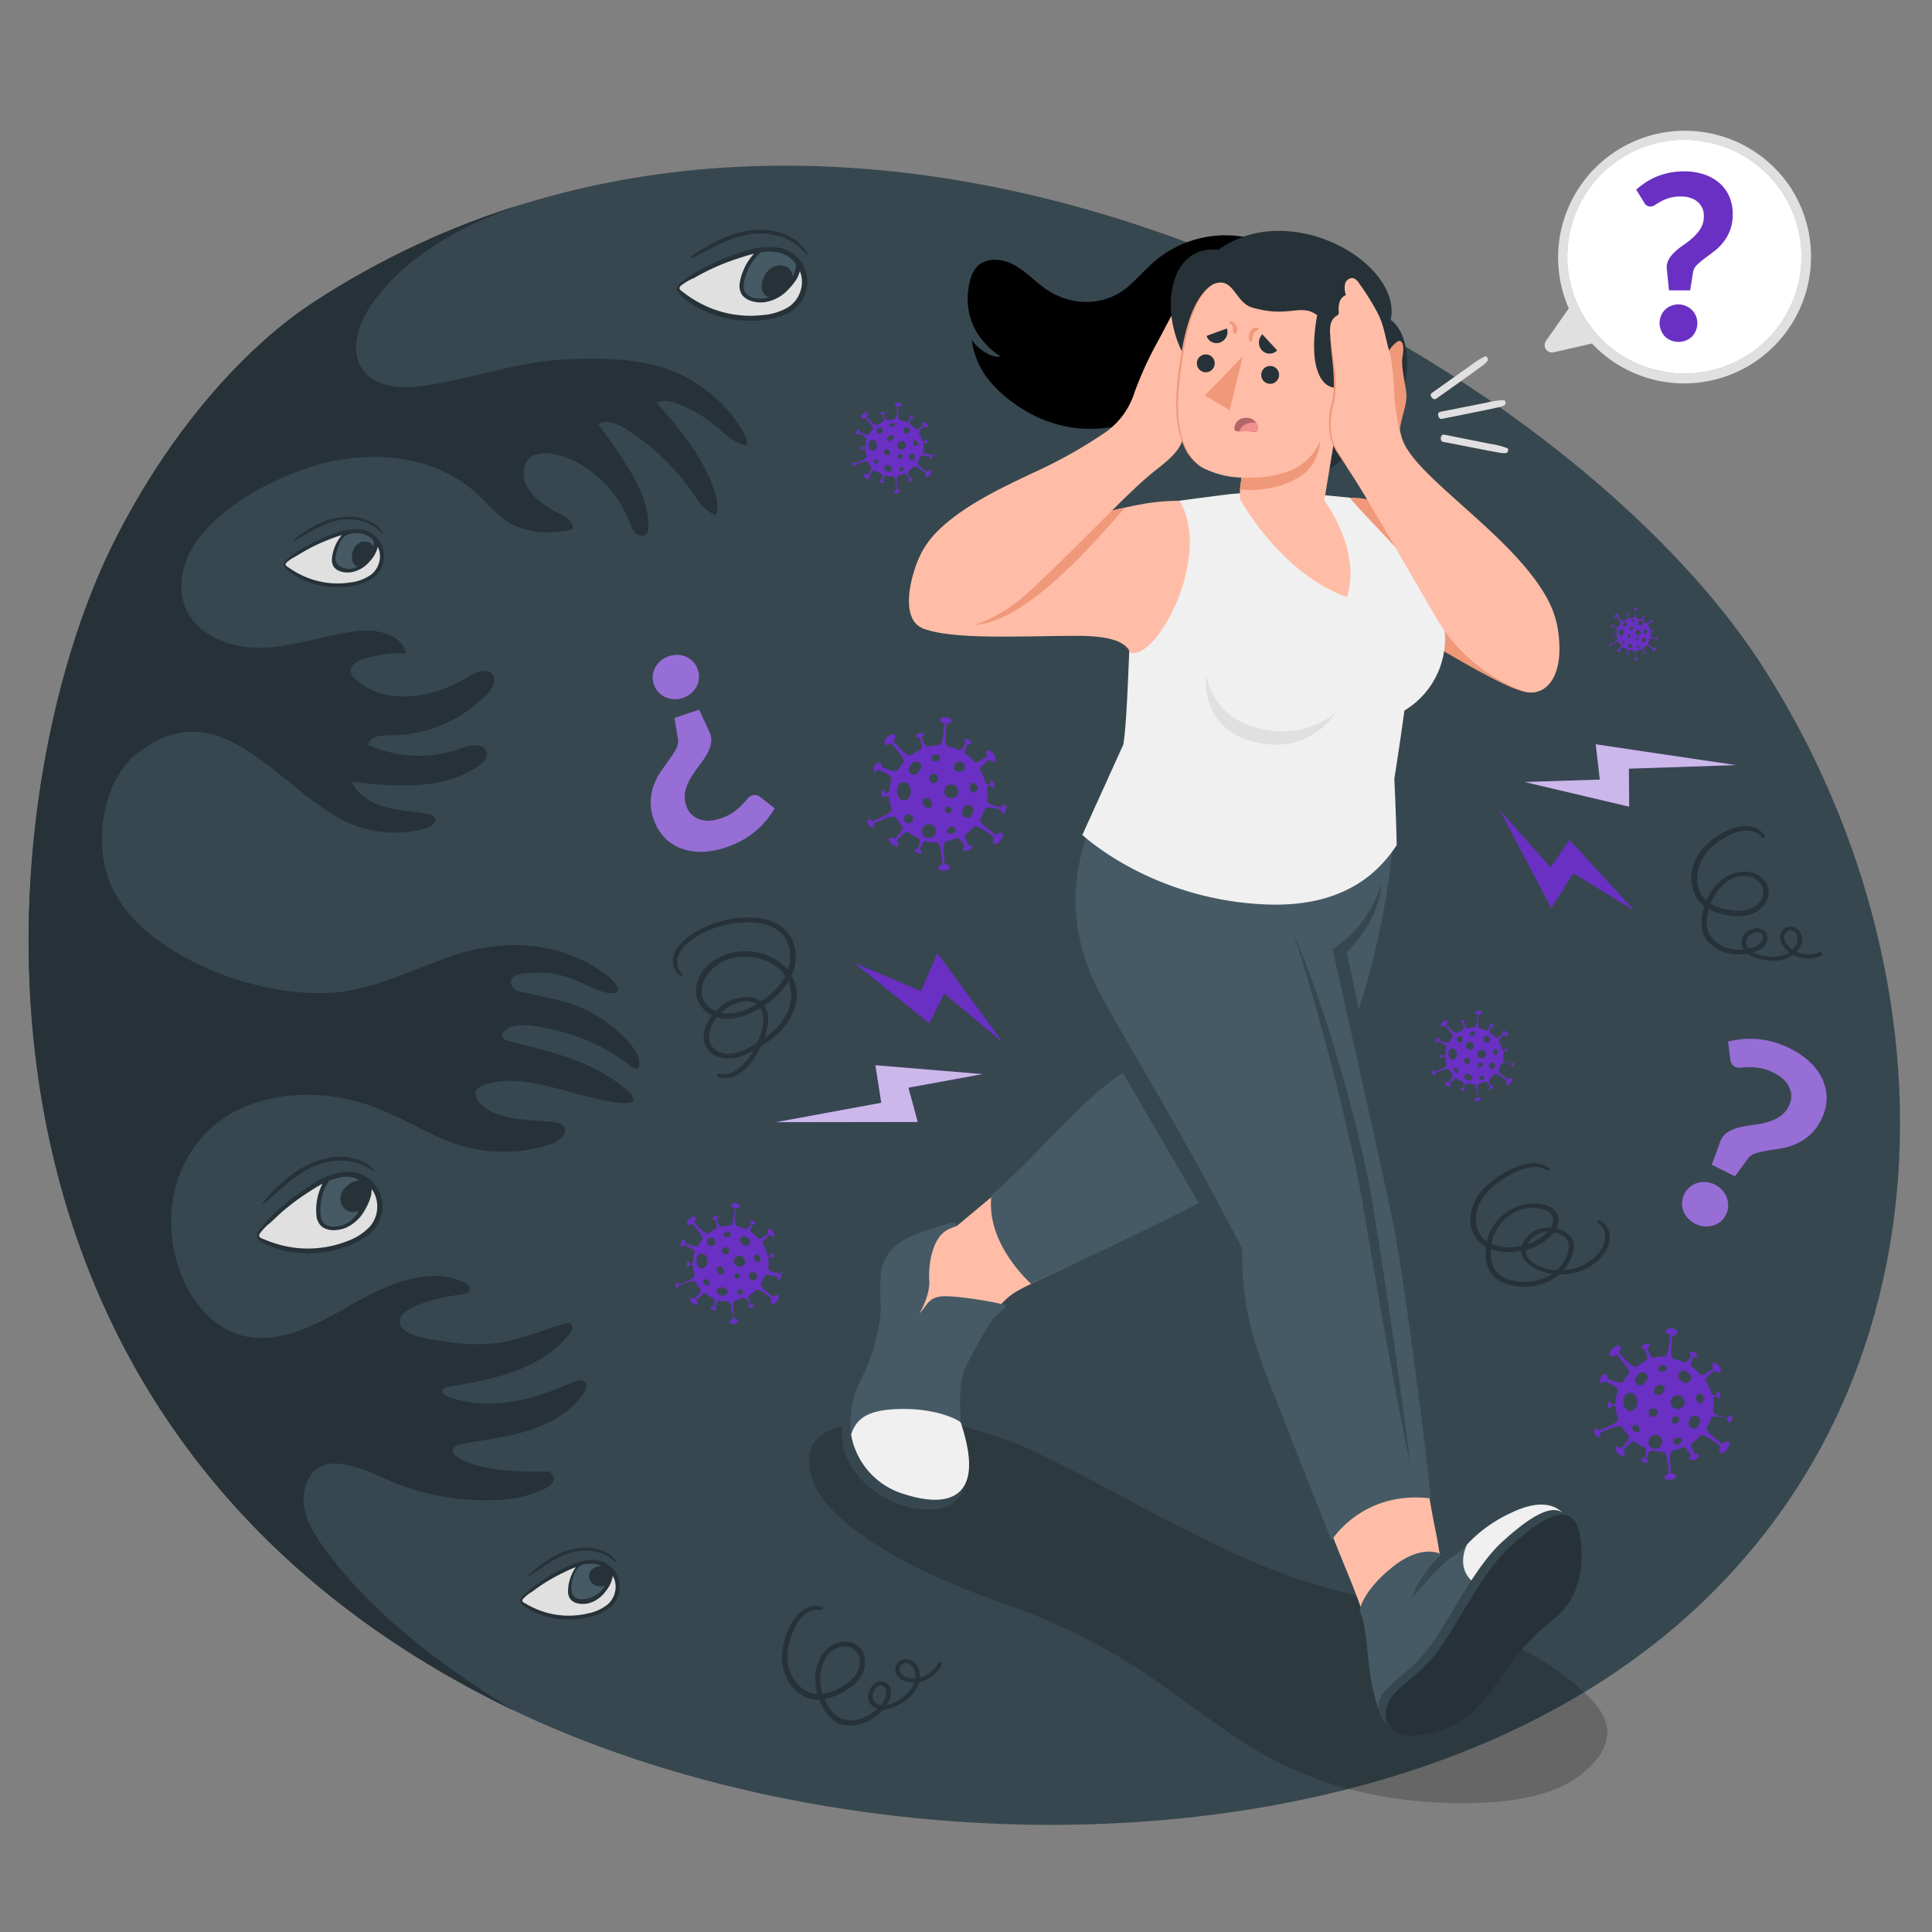 <svg xmlns="http://www.w3.org/2000/svg" viewBox="0 0 500 500"><rect x="0" y="0" width="500" height="500" fill="#808080" stroke="none"/><g id="freepik--Background--inject-23"><path id="freepik--background--inject-23" d="M81.57,77.93c-18,11.68-37.64,33.43-52.25,62.7-32,64-49.52,224.5,98.57,299.54,80.33,40.71,206.34,46.52,286.34-4.86,92.67-59.5,96.35-177.77,42.11-262.57C403.36,89.9,220.53-12,81.57,77.93Z" style="fill:#37474f"></path><path id="freepik--Hands--inject-23" d="M127.89,440.17c1.66.85,3.36,1.67,5.06,2.48-18.58-11.53-36.19-24.45-49-41.95-2.18-3-4.25-6.17-5.06-9.78s-.12-7.74,2.56-10.29c5.26-5,16.29,1.46,21.74,3.55a64,64,0,0,0,26,4,30.45,30.45,0,0,0,10.89-2.49c1.13-.51,2.73-1.09,3.11-2.4a1.81,1.81,0,0,0-2-2.44,81.6,81.6,0,0,1-11.9-.51c-3.89-.45-7.88-1.23-11.12-3.45a2.1,2.1,0,0,1-1-1.15c-.26-1.15,1.22-1.84,2.38-2.05,5.73-1.07,11.57-1.71,17.14-3.45s11-4.74,14.29-9.53c.68-1,1.19-2.46.25-3.19a2.45,2.45,0,0,0-2.28,0c-2.2.75-4.32,1.71-6.49,2.54-8.4,3.21-17.9,4.48-26.38,1.47-.9-.32-2-1.21-1.45-2a1.68,1.68,0,0,1,1.17-.56c5.79-1,11.62-2,17.14-4s10.78-5.14,14.44-9.73a3.3,3.3,0,0,0,.78-1.49,1.21,1.21,0,0,0-.75-1.36,1.67,1.67,0,0,0-.91.09c-5.76,1.61-11.31,4.07-17.23,5-5.63.85-11.39.24-17-.73-2.44-.43-8.46-1.33-8.81-4.58-.21-1.92,1.91-3.08,3.36-3.8,3.89-1.94,8.5-2.79,12.77-3.39.83-.11,1.83-.35,2-1.16s-.71-1.59-1.54-2c-9.42-4.23-20.24.75-29.19,5.89s-19.2,10.76-29.06,7.67c-6.63-2.07-11.57-7.85-14.35-14.22-7.67-17.56-1.16-38.4,17.15-45.21,10.66-4,22.79-3.21,33.37,1,7.34,2.91,14.05,7.4,21.64,9.61a38.59,38.59,0,0,0,23.15-.53c2.08-.71,4.49-2.94,3.09-4.64a3.45,3.45,0,0,0-2.33-.94c-5.18-.65-10.76-.41-15.67-2.45-3.56-1.47-7.8-5.93-1.63-7.55,6.8-1.78,13.76.1,20.34,1.89,2.13.58,17.12,4.87,17.31,2.35a3.17,3.17,0,0,0-1.37-2.35c-8.51-7.57-19.88-10.17-30.61-12.85-3.65-.91-1.49-3.27,1-3.9,3.2-.81,7.55.3,10.73,1a49.63,49.63,0,0,1,19.86,9.5c.54.42,1.39.83,1.8.29a1.24,1.24,0,0,0,.17-.65c.09-2.49-1.48-4.71-3.18-6.53a35.7,35.7,0,0,0-12.13-8.51c-4.32-1.84-9-2.58-13.51-3.66-1.39-.33-3.44-.41-4.13-1.86-1.1-2.3,1.46-3.07,3.21-3.22a30.46,30.46,0,0,1,7.39,0,30.32,30.32,0,0,1,5.57,1.62c2.51.91,7.28,3.77,9.92,3.45,2.15-.26,1.4-1.71.16-3.11a18.33,18.33,0,0,0-3.82-3c-11.46-7.51-25.23-7.84-37.92-3.52-10.29,3.5-20.23,8.77-31.08,9.54C69.48,258,48,250.84,36,239.21a31.63,31.63,0,0,1-7.56-10.79c-4.17-10.46-2.05-26.13,6.93-33.31,21.74-17.37,36.95,9.53,54.39,17.64a29.8,29.8,0,0,0,20.55,1.61c1.37-.39,3-1.71,2.21-2.88a2.26,2.26,0,0,0-1.5-.75c-3.7-.75-7.53-.86-11.18-1.85s-7.26-3.08-8.8-6.53c11.11,1.24,23.26,2.24,32.6-3.92,1.29-.85,2.63-2.18,2.31-3.69-.54-2.51-4.24-2-6.65-1.07a31.91,31.91,0,0,1-24-.88c.18-2.13,3.08-2.51,5.21-2.48A35.14,35.14,0,0,0,126,179.73c1.34-1.38,2.61-3.5,1.52-5.08-1.35-2-4.37-.7-6.38.55-8.87,5.52-21.46,7.62-29.13.53a3.35,3.35,0,0,1-1.24-2c-.18-1.61,1.63-2.66,3.17-3.15a33.5,33.5,0,0,1,11.12-1.5c-1-5-7.62-6.37-12.72-5.76-8,1-15.73,3.89-23.78,4.29s-17.16-2.62-20.42-10c-2.61-5.88-.69-13,3.17-18.12C57.81,130.91,69,124.8,79,121.3c14.58-5.11,32.18-4.24,43.82,5.92,3.38,2.95,6.48,7.17,10.68,8.92a21.25,21.25,0,0,0,7.55,1.63c.7,0,7.25-.24,7.24-1.06a3.36,3.36,0,0,0-1.36-2.46,13.29,13.29,0,0,0-2.5-1.46c-4-2-9.53-6-8.86-11.09.88-6.83,9.79-4.22,13.88-2a30,30,0,0,1,13.5,15.47,6.72,6.72,0,0,0,1.63,2.9c.86.72,2.39.78,2.95-.19a2.66,2.66,0,0,0,.27-1.28c.16-6.56-3.24-12.65-6.85-18.13q-2.93-4.41-6.11-8.64c2.07-1.4,4.86-.22,7,1.11A60.48,60.48,0,0,1,179.58,128c1.48,2.17,3.1,4.63,5.67,5.18.75-1.72.37-3.71-.17-5.51-2.72-9-9-16.39-15.15-23.5,2.11-.87,4.52-.14,6.61.78a38.08,38.08,0,0,1,8.35,5c2.35,1.86,4.62,4.41,7.61,5.17,2.17.55-.31-3.64-.83-4.46a37.28,37.28,0,0,0-4-5.23,37.92,37.92,0,0,0-10.5-8c-9.31-4.78-20.43-4.86-30.69-4.41-12.44.55-24.27,5-36.54,6.79-5.67.83-12.42.65-15.88-3.93-3.92-5.17-1.18-12.69,2.67-17.9,9.1-12.32,22.86-19.53,37.5-24.86A215,215,0,0,0,81.57,77.93c-18,11.68-37.64,33.43-52.25,62.7C-2.65,204.67-20.2,365.13,127.89,440.17Z" style="fill:#263238"></path></g><g id="freepik--Shadow--inject-23"><path id="freepik--shadow--inject-23" d="M261.34,415.56a157.81,157.81,0,0,1,33.92,16.79c11.89,7.78,22.77,17.19,35.43,23.65,16.45,8.39,35.32,11.4,53.77,10.49,10.45-.51,21.81-2.77,28.46-10.84A12,12,0,0,0,416,448.4c0-3.94-2.73-7.3-5.59-10-15.25-14.41-36.48-20.31-56.95-24.91s-32.76-10.39-52.88-20.81c-8.61-4.46-17.1-9.25-25.77-13.45l-.21-.11c-4.41-2.12-8.55-4.47-13.19-6.12-7.4-2.64-15-4.95-22.79-5.82s-15.91-.26-23.16,2.78a10.37,10.37,0,0,0-4.87,3.48,8.37,8.37,0,0,0-1.16,4.91,17.61,17.61,0,0,0,3.62,9.65,38.23,38.23,0,0,0,7.45,7.31C232.48,404.67,247.1,410.54,261.34,415.56Z" style="opacity:0.2"></path></g><g id="freepik--Character--inject-23"><g id="freepik--character--inject-23"><g id="freepik--Bottom--inject-23"><path d="M231.58,323.88c-2.47.18-5.1,2.39-5.57,3.76a34.73,34.73,0,0,0-.73,10.06,29.77,29.77,0,0,1-3.47,16.76c-2.93,5.3-5.75,16.6-2.37,23.42,3.72,7.5,11.91,12.16,19,12.71s10-1.81,11.53-6.83Z" style="fill:#37474f"></path><path d="M221.54,373.53a12.81,12.81,0,0,1-.79-3.84c-.13-3.31.12-7.41,1.55-10.37,1.64-3.38,3.57-6.68,4.61-10.3a46.41,46.41,0,0,0,1.88-11.66c.11-3.14-.29-6.6.61-9.66,2.73-9.28,12.72-9.09,18.29-10.47l19.15-16,9.51,26.57s-10.66,4.79-13.73,6.7c-4.05,2.52-7.58,8.16-9.85,12.17-2.88,5.08-6.53,10.43-6.12,16.5a47.39,47.39,0,0,0,2.12,9.66,9.06,9.06,0,0,1,.48,2.77c-.09,2.59-2.24,4.57-4.23,6.23-3.22,2.7-7.12,5.57-11.21,4.63-2.34-.53-4.2-2.23-5.89-3.93C225.33,379.89,222.79,376.91,221.54,373.53Z" style="fill:#ffbda7"></path><path d="M248.68,368.22c-.2-2.82-.67-10.47,1.08-14.06s5.66-10.92,7.48-13,3.57-2.74,2.89-3.33-12.29-2.56-16.12-2.35-4.15,2.58-6.07,4.44c0,0,2.85-4.57,2.55-8.76-.22-3.1.47-11.52,5.6-13.27l1.64-.69s.06-1.26-2.09-.6-9.44,2.75-11.94,4.47-5.43,3.78-5.8,9.44.59,7.39-.55,13-1.92,8.09-5,14.55A23.8,23.8,0,0,0,221,374.7Z" style="fill:#455a64"></path><path d="M360.75,212.89s-.08,25.18-13,59.69c-9.25,24.66-21.7,30.14-25.92,32.54-18.72,10.66-55,27.1-55,27.1s-11.89-10.35-10.22-23c14.53-12.09,27.7-31.45,42.58-35.58l6.57-72.25Z" style="fill:#455a64"></path><path d="M351.66,261.19l-3.13-14.69s8.33-7.89,9-17.65l-54.57,3.91-3.72,40.87a31.86,31.86,0,0,0-8.63,4.06l19.62,33.68c4.23-2.18,8.21-4.31,11.61-6.25,4.22-2.4,16.67-7.88,25.92-32.54C349.21,268.64,350.52,264.88,351.66,261.19Z" style="fill:#37474f"></path><path d="M234.05,386.69c4,1.28,12.64,3.46,15.73-2.62,2.52-5-.33-13.3-1.1-15.85-.44-.71-6.07-3.65-15.07-3.58-8.82.06-11.94,2.29-13.34,6.63A19.53,19.53,0,0,0,234.05,386.69Z" style="fill:#f0f0f0"></path><path d="M374.27,404.11c-1.92.13-1.54-2.45-2.81-8.25S366.15,365,366.15,365l-29.49,11.11S344.57,397,347.06,403c2.76,6.68,6.63,15.85,7.26,21.05s.92,19.72,7.45,22.32,12.57-.37,16.88-3.19,9.29-12.66,14.06-17.65,8.78-7.75,12.46-12.9,3.41-17.9-1.57-20.55-12.06.38-16.22,2.88S377.81,403.87,374.27,404.11Z" style="fill:#ffbda7"></path><path d="M289.15,200.15c-13.52,21.08-13.56,39.92-4.43,57s16.5,27.21,36.74,65.9c.05,8.68.23,17.33,6.58,33.62,7.89,20.25,16.54,42,16.54,42s8-13.09,25.72-10.88c-.93-10-6.9-57.48-9.81-71.52-3.62-17.48-15.67-70.74-15.67-70.74s15-7,15.26-33.11Z" style="fill:#455a64"></path><path d="M356.78,442.28c-1.39-3.85-2.27-8-2.94-15.62s-2-9.93-2-9.93.78-5,8.56-11.21S373,402.24,373,402.24s1.77,3.07,6.7-2.57l9.12,11.65Z" style="fill:#455a64"></path><path d="M404.3,391.4c-2.91-2.76-7.54-2.72-13.68.34a36.05,36.05,0,0,0-10.92,7.93s-3.24,5.89,1.67,9.89S404.3,391.4,404.3,391.4Z" style="fill:#f0f0f0"></path><path d="M408.74,396.75c-.47-2.16-1.28-3.48-2.35-4.17-.4-.26-1.82-1-2.09-1.18-3.61-2.35-10.1,2.7-15.56,7.66-6.37,5.77-12.25,17.36-17.4,25.21s-11.55,10.86-13.66,14.32a5.71,5.71,0,0,0,.61,7c.33.36,1.54,1.49,1.78,1.72,1.69,1.62,4.68,2.28,8.22,1.6,7.14-1.37,12.27-3.64,18.17-12s9-12.76,15.9-18.15S410.21,403.52,408.74,396.75Z" style="fill:#37474f"></path><path d="M408.74,396.75c-2.06-9.49-10.84-2.91-17.91,3.5-6.37,5.77-12.25,17.36-17.4,25.21s-11.7,10.77-13.65,14.32c-3.56,6.46,1.38,10.52,8.51,9.15s12.27-3.64,18.17-12,9-12.76,15.9-18.15S410.21,403.52,408.74,396.75Z" style="fill:#263238"></path><path d="M376,402.75h0c-2.15.95-3-.51-3-.51-6.78,6.86-7.51,11.26-7.51,11.26S372.1,405.39,376,402.75Z" style="fill:#37474f"></path><path d="M334.65,241.42a275.48,275.48,0,0,1,11.74,33.4,347.77,347.77,0,0,1,8.48,34.42c1.87,11.65,3.72,23.3,5.42,35s3.3,23.36,4.71,35.07q-3.56-17.34-6.65-34.74c-2.09-11.6-4-23.22-6-34.84-.94-5.79-2.32-11.5-3.65-17.23S346,281,344.51,275.34s-3-11.38-4.62-17S336.57,247,334.65,241.42Z" style="fill:#37474f"></path></g><g id="freepik--Top--inject-23"><path d="M349.35,128.82c4.63-.32,14,2.84,21.17,6.13,14.89,6.87,28,21.36,28,21.36s4.43,21.5-1.29,22.83c-2.55.59-7.25-1.27-18.81-7.85-12.59-7.15-21-12.84-21-12.53C357.38,159.32,349.35,128.82,349.35,128.82Z" style="fill:#f0997a"></path><path d="M331,78.85c4.29,0,8-5.94,4.77-10.75s-12.33-7-17.6-7.19a28.32,28.32,0,0,0-19.28,6.65c-2.53,2.15-4.66,4.74-7.22,6.85-6.14,5-14.58,4.82-21,.4-2.85-2-5.2-4.6-8.23-6.26s-7.22-2-9.61.47A8.26,8.26,0,0,0,251,72.77c-1.62,6.39-.06,14.16,7.9,19.45-2,.68-6.08-2-7.46-4.36.7,4.36,2.31,10.28,10.94,16.5,11.62,8.37,23.37,7.55,32.52,4.38,16-5.55,17-19.62,23.19-24.6C323.37,79.84,328.72,78.85,331,78.85Z"></path><g id="freepik--Chest--inject-23"><path d="M292.81,159.26c2.11-20.61,8.72-21.83,12.41-29.67,4-.57,12.52-1.64,12.52-1.64s6.79-1,23,0l8.6.84c4.61,6,20.92,20.21,24,31.32a21.69,21.69,0,0,1-9.88,23.78c-1,7.47-2.61,17.71-2.61,17.71s.47,9.56.61,17.11c-4.79,7.32-13.95,16.16-33.84,15.36-29.73-1.21-47.51-18-47.51-18l10.59-23.34C291.89,185.69,292.09,166.34,292.81,159.26Z" style="fill:#f0f0f0"></path><path d="M345.82,184.24s-7.12,7.11-19.49,4.4c-12.77-2.81-14.16-13.78-14.16-13.78s-2,14,13.23,17.32C339.47,195.28,345.82,184.24,345.82,184.24Z" style="fill:#e0e0e0"></path></g><path d="M305.22,129.59c-9.14.11-12.9,1.66-27.66,4.84-5,1.08-27.88,5.23-27.88,5.23l-11,22.89c7.42,3.15,26,2,40.11,2,8.8,0,12.61,1.64,13.74,4.37C299.49,171,313.91,143.65,305.22,129.59Z" style="fill:#ffbda7"></path><path d="M277.34,134.47c-2.41,3.53-5.43,7.75-8.63,9.34L252.42,161.7c13.69-1,31.23-21.8,38.77-30.35a1.29,1.29,0,0,1-.53.12c-3.36.75-7.41,1.73-13.1,3Z" style="fill:#f0997a"></path><path d="M297.86,122.67c2.81-2.33,7.72-5.59,8.25-9.37,1.07-7.69-.92-16.55,1.38-24.09a37.17,37.17,0,0,0,1.4-4.92c.18-1.12-.12-8.42-2.81-7.62-.29.08-.45.38-.6.64L299.84,88a92.72,92.72,0,0,0-6.29,13.71A19.72,19.72,0,0,1,285.91,112a125.57,125.57,0,0,1-18.56,10.38c-7.24,3.43-14.63,6.9-21,11.83-5.1,4-8,7.62-9.83,13.75-2.46,8.08-1.44,14.13,3.42,14.95,9,1.49,18.92-2.78,26.55-9.93C279.13,141.2,291.21,128.17,297.86,122.67Z" style="fill:#ffbda7"></path><path d="M315.33,64.63c-12.11-1.24-15.05,13.84-9.91,25.38,9.12,20.47,35.86,16.38,35.86,16.38L344,121.58s4.14-3.43,10.86-8.45c11.67-8.72,11.22-26,5.07-30.33C363,68,333.84,51.26,315.33,64.63Z" style="fill:#263238"></path><path d="M314.37,73.4c-4,1.62-8.21,10.11-9.59,27.61-1,12.54,3,18.09,6.59,20.11a23.66,23.66,0,0,0,9.92,2.48l-.39,3.05v2.51s10.39,19.21,27.72,25.37c3.76-12.44-5.9-25-5.9-25l3.13-18.91c.66,1.58,5.32,4.46,9.43.65,4.84-4.47,4.93-10.73,1.73-13.56s-7.91-1.4-10.22,2.52c-4.1,1-8.55-3.83-5.91-18.66-4.29-3.21-7.31.83-16.86-2C319.72,78.32,319.29,71.71,314.37,73.4Z" style="fill:#ffbda7"></path><path d="M314.37,73.4c-6.46,3.57-8.05,16.9-8.95,23.71-.71,6.4-1.21,13.26,1.68,19.2a11.3,11.3,0,0,0,4.27,4.81,11.37,11.37,0,0,1-4.5-4.69c-3.1-5.93-2.66-12.94-2-19.38,1-7,2.64-20.16,9.47-23.65Z" style="fill:#f0997a"></path><path d="M353.46,109a2.06,2.06,0,1,1-2-2.08A2,2,0,0,1,353.46,109Z" style="fill:#6930C3"></path><path d="M321.29,123.6c14,.46,18.4-4.92,20.39-9.54,0,0-.1,5.7-4.68,8.89-7.17,5-16.1,3.7-16.1,3.7Z" style="fill:#f0997a"></path><path d="M331,97.37a2.31,2.31,0,1,1-1.92-2.63A2.31,2.31,0,0,1,331,97.37Z" style="fill:#263238"></path><path d="M325.56,110.8c0,1.43-1.3.81-3,.78s-3.13.54-3.1-.89a2.87,2.87,0,0,1,3.1-2.54A2.82,2.82,0,0,1,325.56,110.8Z" style="fill:#b16668"></path><path d="M320.67,111.66c.54,0,1.2-.09,1.91-.08,1.68,0,2.95.65,3-.78a2.39,2.39,0,0,0-.41-1.35,4.37,4.37,0,0,0-1.73,0A3.56,3.56,0,0,0,320.67,111.66Z" style="fill:#f28f8f"></path><path d="M314.34,94.38a2.31,2.31,0,1,1-1.92-2.63A2.3,2.3,0,0,1,314.34,94.38Z" style="fill:#263238"></path><path d="M317.53,85l-5.27,1.93a2.69,2.69,0,0,0,3.52,1.7A2.92,2.92,0,0,0,317.53,85Z" style="fill:#263238"></path><path d="M326.69,86.52l3.85,4.17a2.74,2.74,0,0,1-4-.08A3,3,0,0,1,326.69,86.52Z" style="fill:#263238"></path><polygon points="321.63 92.22 318.25 106.14 311.79 102.36 321.63 92.22" style="fill:#f0997a"></polygon><path d="M320.07,84.5a2.45,2.45,0,0,0-1.37-1.31c-.18-.06-.41-.07-.5.13a.43.43,0,0,0,.19.52l.16.11.06,0a1.09,1.09,0,0,1,.11.1l.06,0,.18.24,0,.09a.8.8,0,0,1,.08.16s0,0,0,.06h0s0,.1,0,.15,0,.2.05.3,0,.07,0,.1a.86.86,0,0,1,0,.16s0,.11,0,.17a2.16,2.16,0,0,0,0,.36.93.93,0,0,0,.13.31c.06.14.29.3.45.22a.82.82,0,0,0,.36-.33,1.45,1.45,0,0,0,.09-.22,1.17,1.17,0,0,0,.07-.46A2.64,2.64,0,0,0,320.07,84.5Z" style="fill:#f0997a"></path><path d="M325.38,84.79a1.68,1.68,0,0,0-.67,0,1.78,1.78,0,0,0-.43.18,2,2,0,0,0-.65.64,3.05,3.05,0,0,0-.41.9,4.51,4.51,0,0,0-.09.53,1.94,1.94,0,0,0,0,.24.64.64,0,0,0,.1.32,2.85,2.85,0,0,0,.22.74c.05.11.28.26.38.11a1.82,1.82,0,0,0,.22-.6,2.46,2.46,0,0,0,.14-.38c0-.13,0-.27.06-.4a3.07,3.07,0,0,1,.22-.71,1.41,1.41,0,0,1,.32-.47l.24-.2c.12-.1.25-.14.38-.23s0-.06.16-.08.16-.19.12-.3A.36.36,0,0,0,325.38,84.79Z" style="fill:#f0997a"></path><path d="M362.4,111.62c-.37-1.66,1.52-6.19,1.59-8.82s-1.56-7.43-1-10.67-.31-4.26-1.24-3.79a8.52,8.52,0,0,0-3.53,5.79C358.07,96.75,362.4,111.62,362.4,111.62Z" style="fill:#f0997a"></path><path d="M348.82,121.3c-1.21-2.08-2.93-4.62-3.63-6-1.55-3.14-1.15-7.34-.35-10.63,1.49-6.15-.22-11.94-.59-18.11a8.65,8.65,0,0,1,.14-2.69,3.35,3.35,0,0,1,1.52-2.15,1.5,1.5,0,0,0,.45-.33,1.07,1.07,0,0,0,.11-.66,6.94,6.94,0,0,1,.2-2.53,2.8,2.8,0,0,1,1.65-1.83,5.68,5.68,0,0,1-.24-2.85,2,2,0,0,1,2.11-1.55,2.85,2.85,0,0,1,1.51,1.32,60.41,60.41,0,0,1,5,8.06c1.49,3,1.86,6.18,2.79,9.36s1.07,7,1.3,10.4a50.5,50.5,0,0,0,2,12.16c2.55,9,24.15,22.34,34.79,37.16,4.06,5.65,5.9,10.3,6,17.21.08,9.09-4.54,12.86-9.57,11.15a43.52,43.52,0,0,1-21.7-17.87C362.81,144.8,354,129,348.82,121.3Z" style="fill:#ffbda7"></path><path d="M348.82,121.3c-1.53-2.6-3.65-4.88-4.5-7.85a19.37,19.37,0,0,1,.29-9c1.45-5.88-.21-11.94-.36-17.89.28,3,.86,5.95,1.19,8.95a26.79,26.79,0,0,1-.31,9.06,19.42,19.42,0,0,0-.42,8.83c.75,2.88,2.78,5.3,4.11,8Z" style="fill:#f0997a"></path></g><g id="freepik--Lines--inject-23"><path d="M378.3,98.5c1.06-.76,2.13-1.51,3.18-2.28l2-1.47A6.73,6.73,0,0,0,385,93.36c.28-.36-.18-1.3-.68-1.11a19.23,19.23,0,0,0-3.91,2.47c-1.08.75-2.15,1.52-3.23,2.28l-6.65,4.71c-.8.57.37,2,1.13,1.5Z" style="fill:#e0e0e0"></path><path d="M381.1,106.81c1.28-.26,2.56-.51,3.83-.78l2.42-.53a7.37,7.37,0,0,0,2-.62c.4-.22.37-1.27-.17-1.3a19.69,19.69,0,0,0-4.57.65l-3.88.77-8,1.58c-1,.19-.5,2,.42,1.83Z" style="fill:#e0e0e0"></path><path d="M381.4,115.89c1.28.25,2.56.51,3.84.75l2.44.44a6.93,6.93,0,0,0,2.08.18c.46-.05.83-1,.34-1.26a19.06,19.06,0,0,0-4.47-1.14c-1.29-.28-2.59-.52-3.88-.78-2.66-.53-5.33-1.07-8-1.59-1-.19-1.22,1.67-.3,1.85Z" style="fill:#e0e0e0"></path></g></g></g><g id="freepik--speech-bubble--inject-23"><g id="freepik--speech-bubble--inject-23"><g id="freepik--speech-bubble--inject-23"><path d="M452.67,91.61A30.23,30.23,0,0,1,431,96.26l-3.38-.77a30.22,30.22,0,0,1,11.84-59.08l3.41.61a30.22,30.22,0,0,1,9.85,54.59Z" style="fill:#fff"></path><path d="M463.21,48.24A32.81,32.81,0,0,0,406,79.82l-5.87,8.34a1.91,1.91,0,0,0,2,3L412,88.91a32.81,32.81,0,0,0,51.2-40.67ZM452.67,91.61A30.23,30.23,0,0,1,431,96.26l-3.38-.77a30.22,30.22,0,0,1,11.84-59.08l3.41.61a30.22,30.22,0,0,1,9.85,54.59Z" style="fill:#e0e0e0"></path><path d="M452.67,91.61A30.23,30.23,0,0,1,431,96.26l-3.38-.77a30.22,30.22,0,0,1,11.84-59.08l3.41.61a30.22,30.22,0,0,1,9.85,54.59Z" style="fill:#fff;opacity:0.7"></path></g><path d="M423.44,49.08a24.59,24.59,0,0,1,2.41-1.84A17.27,17.27,0,0,1,432,44.72a18.7,18.7,0,0,1,3.85-.37,16,16,0,0,1,5.13.78,11.59,11.59,0,0,1,4,2.23,9.82,9.82,0,0,1,2.55,3.48,11.18,11.18,0,0,1,.9,4.56,11.26,11.26,0,0,1-2.51,7.37,13.09,13.09,0,0,1-2.35,2.3l-2.41,1.82a19.3,19.3,0,0,0-2,1.68,3.34,3.34,0,0,0-1,1.86l-.75,4.72h-5.47l-.54-5.27a4.27,4.27,0,0,1,.44-2.67,8.18,8.18,0,0,1,1.69-2.1,20.61,20.61,0,0,1,2.35-1.84,21.75,21.75,0,0,0,2.43-1.94A10.43,10.43,0,0,0,440.19,59a6.06,6.06,0,0,0,.77-3.12,4.66,4.66,0,0,0-1.65-3.67,5.11,5.11,0,0,0-1.85-1,7.46,7.46,0,0,0-2.35-.36,10.45,10.45,0,0,0-3.12.39,11.16,11.16,0,0,0-2.17.91c-.59.33-1.1.63-1.51.9a2,2,0,0,1-1.1.4,1.77,1.77,0,0,1-1.68-1Zm6.05,34.58a5,5,0,0,1,.38-1.91,4.75,4.75,0,0,1,1-1.55,5,5,0,0,1,3.5-1.42,4.88,4.88,0,0,1,1.92.4,5.18,5.18,0,0,1,1.55,1,4.87,4.87,0,0,1,1.05,1.56,4.59,4.59,0,0,1,.38,1.91,4.71,4.71,0,0,1-.39,1.92,4.89,4.89,0,0,1-1,1.54,4.78,4.78,0,0,1-1.55,1,5,5,0,0,1-1.93.37,5,5,0,0,1-1.94-.37,4.75,4.75,0,0,1-1.55-1,4.93,4.93,0,0,1-1-1.54A5.14,5.14,0,0,1,429.49,83.66Z" style="fill:#6930C3"></path></g></g><g id="freepik--Bolts--inject-23"><g id="freepik--bolts--inject-23"><polygon points="423.05 235.74 406.2 217.38 401.28 224.48 388.12 209.65 401.45 235.05 407.13 226 423.05 235.74" style="fill:#6930C3"></polygon><polygon points="449.29 198.01 412.97 192.62 414.03 201.75 394.55 202.38 421.63 208.77 421.56 198.93 449.29 198.01" style="fill:#6930C3"></polygon><polygon points="449.29 198.01 412.97 192.62 414.03 201.75 394.55 202.38 421.63 208.77 421.56 198.93 449.29 198.01" style="fill:#fff;opacity:0.65"></polygon></g><g id="freepik--bolts--inject-23"><polygon points="221.15 249.22 240.53 264.88 244.34 257.13 259.56 269.84 242.61 246.7 238.33 256.49 221.15 249.22" style="fill:#6930C3"></polygon><polygon points="200.79 290.42 237.51 290.37 235.1 281.49 254.28 277.98 226.55 275.68 228.07 285.4 200.79 290.42" style="fill:#6930C3"></polygon><polygon points="200.79 290.42 237.51 290.37 235.1 281.49 254.28 277.98 226.55 275.68 228.07 285.4 200.79 290.42" style="fill:#fff;opacity:0.65"></polygon></g></g><g id="freepik--Symbols--inject-23"><g id="freepik--question-mark--inject-23"><path d="M200.51,209.21a29.72,29.72,0,0,1-2.12,3,22.32,22.32,0,0,1-6.2,5.2,24,24,0,0,1-4.34,1.9,20.7,20.7,0,0,1-6.25,1.14,14.34,14.34,0,0,1-5.43-.92,11.42,11.42,0,0,1-4.26-2.85,12.37,12.37,0,0,1-2.74-4.7,12.82,12.82,0,0,1-.75-5,13.92,13.92,0,0,1,.92-4.15,15.71,15.71,0,0,1,1.88-3.45l2.12-3a22.82,22.82,0,0,0,1.66-2.63,3.85,3.85,0,0,0,.46-2.44l-.89-5.52,6.37-2.12,2.59,5.62a4.8,4.8,0,0,1,.47,3.13,9.43,9.43,0,0,1-1.17,3,28.16,28.16,0,0,1-2.05,2.95,25.11,25.11,0,0,0-2.1,3.09,11.84,11.84,0,0,0-1.33,3.35,6.83,6.83,0,0,0,.27,3.76,5.39,5.39,0,0,0,1.28,2.14,5.67,5.67,0,0,0,2,1.28,6.88,6.88,0,0,0,2.54.41,9.56,9.56,0,0,0,2.86-.52,13.45,13.45,0,0,0,3.48-1.66,14.89,14.89,0,0,0,2.19-1.85q.84-.9,1.41-1.59a2.69,2.69,0,0,1,1.13-.87,2.2,2.2,0,0,1,2.32.42Zm-19.91-35.9a5.61,5.61,0,0,1,.28,2.26,5.55,5.55,0,0,1-.61,2.11,6.05,6.05,0,0,1-1.43,1.75,6.35,6.35,0,0,1-2.11,1.19,6.22,6.22,0,0,1-2.39.32,6.42,6.42,0,0,1-2.19-.55,5.41,5.41,0,0,1-1.79-1.31,5.34,5.34,0,0,1-1.16-2,5.26,5.26,0,0,1-.26-2.28,5.65,5.65,0,0,1,.65-2.11A6,6,0,0,1,171,171a6.14,6.14,0,0,1,2.1-1.16,6.51,6.51,0,0,1,2.4-.35,5.78,5.78,0,0,1,2.18.53,5.45,5.45,0,0,1,2.9,3.29Z" style="fill:#6930C3"></path><g style="opacity:0.3"><path d="M200.51,209.21a29.72,29.72,0,0,1-2.12,3,22.32,22.32,0,0,1-6.2,5.2,24,24,0,0,1-4.34,1.9,20.7,20.7,0,0,1-6.25,1.14,14.34,14.34,0,0,1-5.43-.92,11.42,11.42,0,0,1-4.26-2.85,12.37,12.37,0,0,1-2.74-4.7,12.82,12.82,0,0,1-.75-5,13.92,13.92,0,0,1,.92-4.15,15.71,15.71,0,0,1,1.88-3.45l2.12-3a22.82,22.82,0,0,0,1.66-2.63,3.85,3.85,0,0,0,.46-2.44l-.89-5.52,6.37-2.12,2.59,5.62a4.8,4.8,0,0,1,.47,3.13,9.43,9.43,0,0,1-1.17,3,28.16,28.16,0,0,1-2.05,2.95,25.11,25.11,0,0,0-2.1,3.09,11.84,11.84,0,0,0-1.33,3.35,6.83,6.83,0,0,0,.27,3.76,5.39,5.39,0,0,0,1.28,2.14,5.67,5.67,0,0,0,2,1.28,6.88,6.88,0,0,0,2.54.41,9.56,9.56,0,0,0,2.86-.52,13.45,13.45,0,0,0,3.48-1.66,14.89,14.89,0,0,0,2.19-1.85q.84-.9,1.41-1.59a2.69,2.69,0,0,1,1.13-.87,2.2,2.2,0,0,1,2.32.42Zm-19.91-35.9a5.61,5.61,0,0,1,.28,2.26,5.55,5.55,0,0,1-.61,2.11,6.05,6.05,0,0,1-1.43,1.75,6.35,6.35,0,0,1-2.11,1.19,6.22,6.22,0,0,1-2.39.32,6.42,6.42,0,0,1-2.19-.55,5.41,5.41,0,0,1-1.79-1.31,5.34,5.34,0,0,1-1.16-2,5.26,5.26,0,0,1-.26-2.28,5.65,5.65,0,0,1,.65-2.11A6,6,0,0,1,171,171a6.14,6.14,0,0,1,2.1-1.16,6.51,6.51,0,0,1,2.4-.35,5.78,5.78,0,0,1,2.18.53,5.45,5.45,0,0,1,2.9,3.29Z" style="fill:#fff"></path></g></g><g id="freepik--question-mark--inject-23"><path d="M447.23,269.55a30,30,0,0,1,3.6-.61,22.14,22.14,0,0,1,8.06.71,23.7,23.7,0,0,1,4.41,1.72,20.35,20.35,0,0,1,5.23,3.62,14.24,14.24,0,0,1,3.19,4.48,11.66,11.66,0,0,1,1,5,12.52,12.52,0,0,1-1.39,5.27,12.73,12.73,0,0,1-3,4.05,13.93,13.93,0,0,1-3.57,2.29,16.46,16.46,0,0,1-3.78,1.11l-3.59.59a22.79,22.79,0,0,0-3,.69,3.81,3.81,0,0,0-2.05,1.4L449,304.43l-6-3,2.14-5.81a4.83,4.83,0,0,1,1.87-2.54A9.6,9.6,0,0,1,450,291.8a27.75,27.75,0,0,1,3.53-.64,26.28,26.28,0,0,0,3.68-.7,12.18,12.18,0,0,0,3.3-1.43,6.89,6.89,0,0,0,2.47-2.85,5.41,5.41,0,0,0,.6-2.42,5.54,5.54,0,0,0-.5-2.32,6.81,6.81,0,0,0-1.51-2.08,9.77,9.77,0,0,0-2.39-1.66,13.3,13.3,0,0,0-3.64-1.28,13.72,13.72,0,0,0-2.85-.24c-.82,0-1.53.06-2.12.12a2.58,2.58,0,0,1-1.42-.18,2.19,2.19,0,0,1-1.34-1.94ZM435.92,309a5.83,5.83,0,0,1,1.4-1.79,5.47,5.47,0,0,1,1.93-1.06,6.17,6.17,0,0,1,2.25-.23,6.24,6.24,0,0,1,2.33.66,5.93,5.93,0,0,1,1.91,1.46,6.32,6.32,0,0,1,1.17,1.93,5.72,5.72,0,0,1,.34,2.19,5.33,5.33,0,0,1-.57,2.21,5.41,5.41,0,0,1-1.43,1.8,5.55,5.55,0,0,1-1.95,1,6,6,0,0,1-2.24.21,6.2,6.2,0,0,1-2.31-.66,6.53,6.53,0,0,1-1.93-1.45,5.71,5.71,0,0,1-1.18-1.92,5.58,5.58,0,0,1-.31-2.16A5.44,5.44,0,0,1,435.92,309Z" style="fill:#6930C3"></path><g style="opacity:0.3"><path d="M447.23,269.55a30,30,0,0,1,3.6-.61,22.14,22.14,0,0,1,8.06.71,23.7,23.7,0,0,1,4.41,1.72,20.35,20.35,0,0,1,5.23,3.62,14.24,14.24,0,0,1,3.19,4.48,11.66,11.66,0,0,1,1,5,12.52,12.52,0,0,1-1.39,5.27,12.73,12.73,0,0,1-3,4.05,13.93,13.93,0,0,1-3.57,2.29,16.46,16.46,0,0,1-3.78,1.11l-3.59.59a22.79,22.79,0,0,0-3,.69,3.81,3.81,0,0,0-2.05,1.4L449,304.43l-6-3,2.14-5.81a4.83,4.83,0,0,1,1.87-2.54A9.6,9.6,0,0,1,450,291.8a27.75,27.75,0,0,1,3.53-.64,26.28,26.28,0,0,0,3.68-.7,12.18,12.18,0,0,0,3.3-1.43,6.89,6.89,0,0,0,2.47-2.85,5.41,5.41,0,0,0,.6-2.42,5.54,5.54,0,0,0-.5-2.32,6.81,6.81,0,0,0-1.51-2.08,9.77,9.77,0,0,0-2.39-1.66,13.3,13.3,0,0,0-3.64-1.28,13.72,13.72,0,0,0-2.85-.24c-.82,0-1.53.06-2.12.12a2.58,2.58,0,0,1-1.42-.18,2.19,2.19,0,0,1-1.34-1.94ZM435.92,309a5.83,5.83,0,0,1,1.4-1.79,5.47,5.47,0,0,1,1.93-1.06,6.17,6.17,0,0,1,2.25-.23,6.24,6.24,0,0,1,2.33.66,5.93,5.93,0,0,1,1.91,1.46,6.32,6.32,0,0,1,1.17,1.93,5.72,5.72,0,0,1,.34,2.19,5.33,5.33,0,0,1-.57,2.21,5.41,5.41,0,0,1-1.43,1.8,5.55,5.55,0,0,1-1.95,1,6,6,0,0,1-2.24.21,6.2,6.2,0,0,1-2.31-.66,6.53,6.53,0,0,1-1.93-1.45,5.71,5.71,0,0,1-1.18-1.92,5.58,5.58,0,0,1-.31-2.16A5.44,5.44,0,0,1,435.92,309Z" style="fill:#fff"></path></g></g></g><g id="freepik--Eyes--inject-23"><g id="freepik--Eye--inject-23"><path d="M207.52,68.05a9.28,9.28,0,0,0-6.2-4,18.84,18.84,0,0,0-8.42.92,58.76,58.76,0,0,0-9.08,3.51,48.34,48.34,0,0,0-4.94,2.72c-.79.51-1.52,1.1-2.3,1.62a2.79,2.79,0,0,0-1.41,1.89,1.05,1.05,0,0,0,.06.47,8,8,0,0,0,2.52,2.57,25.69,25.69,0,0,0,3.33,2.12,28,28,0,0,0,7.44,2.6,28.66,28.66,0,0,0,7.79.48A19.77,19.77,0,0,0,204.06,81,9.15,9.15,0,0,0,207.52,68.05ZM196.9,65.28c3-.45,6.07-.16,8.32,2.13a8.67,8.67,0,0,1,.69.79s0,0,0,0a5.74,5.74,0,0,1-.74,3.26,2.92,2.92,0,0,0-1.46-2.33,3.78,3.78,0,0,0-3.45-.15,5.12,5.12,0,0,0-2.45,2.43,5.22,5.22,0,0,0-.64,3.58,2.65,2.65,0,0,0,1,1.48,2.27,2.27,0,0,0,.85.37l-.34.11a7,7,0,0,1-3.26.14,4.08,4.08,0,0,1-2.55-1.45c-.63-.93-.38-2.24-.15-3.26a13.33,13.33,0,0,1,.87-2.61A12.93,12.93,0,0,1,195.34,67C195.82,66.37,196.38,65.83,196.9,65.28Zm7.36,14a15.13,15.13,0,0,1-7.14,2.23,27,27,0,0,1-7.13-.17,27.36,27.36,0,0,1-7.75-2.4,28.72,28.72,0,0,1-3.53-2c-.57-.38-1.13-.78-1.69-1.21-.33-.26-1.22-.75-1.16-1.26a1,1,0,0,1,.3-.53,13.8,13.8,0,0,1,3.39-2c1.19-.67,2.39-1.32,3.61-1.93a59.78,59.78,0,0,1,7.33-3c1.42-.47,3-1,4.62-1.38a14.13,14.13,0,0,0-2.6,4,13,13,0,0,0-1,3.23,4.39,4.39,0,0,0,.41,3.22c1.21,1.86,4,2.34,6,2.08a10.35,10.35,0,0,0,6-3.19c1.19-1.21,2.71-3,3.07-4.86a7.37,7.37,0,0,1,.53,3.35A8,8,0,0,1,204.26,79.33Z" style="fill:#263238"></path><path d="M205.17,71.5a2.92,2.92,0,0,0-1.46-2.33,3.78,3.78,0,0,0-3.45-.15,5.12,5.12,0,0,0-2.45,2.43,5.22,5.22,0,0,0-.64,3.58,2.65,2.65,0,0,0,1,1.48,2.27,2.27,0,0,0,.85.37l-.34.11a7,7,0,0,1-3.26.14,4.08,4.08,0,0,1-2.55-1.45c-.63-.93-.38-2.24-.15-3.26a13.33,13.33,0,0,1,.87-2.61A12.93,12.93,0,0,1,195.34,67c.48-.61,1-1.15,1.56-1.7,3-.45,6.07-.16,8.32,2.13a8.67,8.67,0,0,1,.69.79s0,0,0,0A5.74,5.74,0,0,1,205.17,71.5Z" style="fill:#455a64"></path><path d="M207.53,73.46a8,8,0,0,1-3.27,5.87,15.13,15.13,0,0,1-7.14,2.23,27,27,0,0,1-7.13-.17,27.36,27.36,0,0,1-7.75-2.4,28.72,28.72,0,0,1-3.53-2c-.57-.38-1.13-.78-1.69-1.21-.33-.26-1.22-.75-1.16-1.26a1,1,0,0,1,.3-.53,13.8,13.8,0,0,1,3.39-2c1.19-.67,2.39-1.32,3.61-1.93a59.78,59.78,0,0,1,7.33-3c1.42-.47,3-1,4.62-1.38a14.13,14.13,0,0,0-2.6,4,13,13,0,0,0-1,3.23,4.39,4.39,0,0,0,.41,3.22c1.21,1.86,4,2.34,6,2.08a10.35,10.35,0,0,0,6-3.19c1.19-1.21,2.71-3,3.07-4.86A7.37,7.37,0,0,1,207.53,73.46Z" style="fill:#e0e0e0"></path><path d="M208.91,65.63a8.16,8.16,0,0,0-.66-1.19,10.18,10.18,0,0,0-1.07-1.21,11.81,11.81,0,0,0-2.34-1.75,15.23,15.23,0,0,0-5.63-1.87A23.29,23.29,0,0,0,186.38,62a48,48,0,0,0-7.55,4.44c-.13.09,0,.47.16.39,4.19-2,8.16-4.44,12.68-5.67a17.9,17.9,0,0,1,11.25.39A12.72,12.72,0,0,1,205.65,63a12.13,12.13,0,0,1,1.19.92,13.69,13.69,0,0,1,1.86,2C208.86,66.11,209,65.79,208.91,65.63Z" style="fill:#263238"></path></g><g id="freepik--eye--inject-23"><path d="M96.12,305.6a9.23,9.23,0,0,0-7-2.33,18.79,18.79,0,0,0-7.91,3,57.32,57.32,0,0,0-7.9,5.69,46.8,46.8,0,0,0-4.09,3.88c-.64.69-1.2,1.45-1.82,2.14a2.76,2.76,0,0,0-.88,2.19.78.78,0,0,0,.17.43,7.86,7.86,0,0,0,3.09,1.86,24.44,24.44,0,0,0,3.75,1.2,27.7,27.7,0,0,0,7.86.65A28.67,28.67,0,0,0,89,322.81,19.65,19.65,0,0,0,96,319,9.14,9.14,0,0,0,96.12,305.6Zm-.31,11.74a15.13,15.13,0,0,1-6.34,4,26.84,26.84,0,0,1-7,1.63,27.19,27.19,0,0,1-8.1-.37,28,28,0,0,1-3.92-1.06c-.65-.22-1.3-.47-1.94-.74-.39-.18-1.38-.42-1.44-.93a1,1,0,0,1,.15-.59A13.65,13.65,0,0,1,70,316.42c1-.95,2-1.88,3-2.78a59.78,59.78,0,0,1,6.32-4.77c1.26-.82,2.65-1.73,4.13-2.5A14.46,14.46,0,0,0,82,310.91a13.12,13.12,0,0,0-.12,3.37,4.43,4.43,0,0,0,1.21,3c1.64,1.49,4.43,1.26,6.33.5a10.35,10.35,0,0,0,5-4.6c.85-1.47,1.87-3.6,1.75-5.47a7.39,7.39,0,0,1,1.36,3.1A8,8,0,0,1,95.81,317.34Z" style="fill:#263238"></path><path d="M92.9,313.31c-.14.05-.38.63-.47.76a8.34,8.34,0,0,1-.58.75,8.87,8.87,0,0,1-1.37,1.3,7.06,7.06,0,0,1-3.73,1.31,4.12,4.12,0,0,1-2.84-.76c-.84-.74-.93-2.07-1-3.12a13.25,13.25,0,0,1,.19-2.74,12.77,12.77,0,0,1,.94-3.18c.31-.71.71-1.37,1.08-2,.09-.15.77-.3.95-.37.33-.12.67-.23,1-.32a10.87,10.87,0,0,1,2.11-.38,5.24,5.24,0,0,1,3.79,1,3.88,3.88,0,0,0-2.37.75,5.61,5.61,0,0,0-2.18,2.45,3.57,3.57,0,0,0,.12,3.2,4,4,0,0,0,1,1.12,3,3,0,0,0,1.44.61A4.21,4.21,0,0,0,92.9,313.31Z" style="fill:#455a64"></path><path d="M97.5,310.83a8,8,0,0,1-1.69,6.51,15.13,15.13,0,0,1-6.34,4,26.84,26.84,0,0,1-7,1.63,27.19,27.19,0,0,1-8.1-.37,28,28,0,0,1-3.92-1.06c-.65-.22-1.3-.47-1.94-.74-.39-.18-1.38-.42-1.44-.93a1,1,0,0,1,.15-.59A13.65,13.65,0,0,1,70,316.42c1-.95,2-1.88,3-2.78a59.78,59.78,0,0,1,6.32-4.77c1.26-.82,2.65-1.73,4.13-2.5A14.46,14.46,0,0,0,82,310.91a13.12,13.12,0,0,0-.12,3.37,4.43,4.43,0,0,0,1.21,3c1.64,1.49,4.43,1.26,6.33.5a10.35,10.35,0,0,0,5-4.6c.85-1.47,1.87-3.6,1.75-5.47A7.39,7.39,0,0,1,97.5,310.83Z" style="fill:#e0e0e0"></path><path d="M96.86,302.9a10.82,10.82,0,0,0-.94-1,11.19,11.19,0,0,0-1.34-.9,12.35,12.35,0,0,0-2.71-1.11,15.15,15.15,0,0,0-5.92-.38,23.28,23.28,0,0,0-11.81,5.58,46.94,46.94,0,0,0-6.17,6.2c-.11.12.11.46.25.34,3.55-3,6.77-6.36,10.83-8.69a18,18,0,0,1,11-2.47,14.17,14.17,0,0,1,3,.71,14,14,0,0,1,1.38.6,12.81,12.81,0,0,1,2.29,1.41C96.93,303.39,97,303,96.86,302.9Z" style="fill:#263238"></path></g><g id="freepik--eye--inject-23"><path d="M98.12,139.93A7.15,7.15,0,0,0,93.2,137a14.63,14.63,0,0,0-6.47,1,45.27,45.27,0,0,0-6.87,3,33.67,33.67,0,0,0-3.72,2.28c-.59.41-1.13.9-1.71,1.33a2.12,2.12,0,0,0-1,1.51.68.68,0,0,0,.06.35,6,6,0,0,0,2,1.9A18.58,18.58,0,0,0,78.15,150,21.67,21.67,0,0,0,84,151.72a22.14,22.14,0,0,0,6,.08A15.24,15.24,0,0,0,95.92,150,7.05,7.05,0,0,0,98.12,139.93ZM96,148.75a11.76,11.76,0,0,1-5.43,2A21.45,21.45,0,0,1,79,149.28a22.35,22.35,0,0,1-2.8-1.43c-.46-.27-.9-.57-1.34-.88-.28-.19-1-.53-.95-.93a.84.84,0,0,1,.21-.42,10.91,10.91,0,0,1,2.54-1.69c.9-.56,1.8-1.1,2.72-1.61a45.91,45.91,0,0,1,5.55-2.6c1.08-.42,2.28-.88,3.51-1.23a11.33,11.33,0,0,0-1.86,3.19,10,10,0,0,0-.63,2.53,3.39,3.39,0,0,0,.43,2.47c1,1.39,3.14,1.66,4.7,1.39a8,8,0,0,0,4.51-2.68,8.31,8.31,0,0,0,2.19-3.85,5.77,5.77,0,0,1,.53,2.56A6.18,6.18,0,0,1,96,148.75Z" style="fill:#263238"></path><path d="M96.59,141.59A2.24,2.24,0,0,0,95,140.21a2.91,2.91,0,0,0-2.57.68,4,4,0,0,0-1.25,2.36c-.22,1.27-.15,3,1.43,3.31A4.12,4.12,0,0,1,89,147a3.57,3.57,0,0,1-1.67-1,2.43,2.43,0,0,1-.41-2.28,13.67,13.67,0,0,1,.77-2.58,4.83,4.83,0,0,1,1.78-2.52,6.22,6.22,0,0,1,6.68.69,1.66,1.66,0,0,1,.62,1C96.75,140.73,96.5,141.25,96.59,141.59Z" style="fill:#455a64"></path><path d="M98.33,144.1A6.18,6.18,0,0,1,96,148.75a11.76,11.76,0,0,1-5.43,2A21.45,21.45,0,0,1,79,149.28a22.35,22.35,0,0,1-2.8-1.43c-.46-.27-.9-.57-1.34-.88-.28-.19-1-.53-.95-.93a.84.84,0,0,1,.21-.42,10.91,10.91,0,0,1,2.54-1.69c.9-.56,1.8-1.1,2.72-1.61a45.91,45.91,0,0,1,5.55-2.6c1.08-.42,2.28-.88,3.51-1.23a11.33,11.33,0,0,0-1.86,3.19,10,10,0,0,0-.63,2.53,3.39,3.39,0,0,0,.43,2.47c1,1.39,3.14,1.66,4.7,1.39a8,8,0,0,0,4.51-2.68,8.31,8.31,0,0,0,2.19-3.85A5.77,5.77,0,0,1,98.33,144.1Z" style="fill:#e0e0e0"></path><path d="M99.11,138a6.89,6.89,0,0,0-.55-.89,7.38,7.38,0,0,0-.87-.9A8.93,8.93,0,0,0,95.82,135a11.74,11.74,0,0,0-4.41-1.24A18,18,0,0,0,81.6,136a36,36,0,0,0-5.66,3.7c-.1.08,0,.36.13.3,3.16-1.7,6.14-3.73,9.58-4.83a13.84,13.84,0,0,1,8.7-.11,10.35,10.35,0,0,1,2.16,1c.32.21.64.43.95.67a10.74,10.74,0,0,1,1.5,1.44C99.09,138.38,99.19,138.13,99.11,138Z" style="fill:#263238"></path></g><g id="freepik--eye--inject-23"><path d="M158.76,406.16a7.13,7.13,0,0,0-5.15-2.47,14.54,14.54,0,0,0-6.36,1.54,44.82,44.82,0,0,0-6.6,3.59,36.94,36.94,0,0,0-3.52,2.58c-.55.46-1,1-1.6,1.46a2.18,2.18,0,0,0-.89,1.59.75.75,0,0,0,.09.35,6,6,0,0,0,2.19,1.72,18.72,18.72,0,0,0,2.76,1.29,21.35,21.35,0,0,0,5.95,1.26,22.11,22.11,0,0,0,6-.41,15.07,15.07,0,0,0,5.75-2.25A7.06,7.06,0,0,0,158.76,406.16Zm-1.38,9a11.77,11.77,0,0,1-5.25,2.42,21.45,21.45,0,0,1-11.65-.5,22.14,22.14,0,0,1-2.9-1.2,16,16,0,0,1-1.41-.76c-.29-.17-1-.45-1-.85a.86.86,0,0,1,.18-.43,10.81,10.81,0,0,1,2.39-1.9c.85-.62,1.7-1.25,2.58-1.83a47.28,47.28,0,0,1,5.31-3,35.79,35.79,0,0,1,3.4-1.51,11,11,0,0,0-1.59,3.33,9.73,9.73,0,0,0-.42,2.57,3.39,3.39,0,0,0,.63,2.43c1.11,1.3,3.27,1.39,4.8,1a8,8,0,0,0,4.27-3.05,8.26,8.26,0,0,0,1.87-4,5.71,5.71,0,0,1,.74,2.51A6.17,6.17,0,0,1,157.38,415.13Z" style="fill:#263238"></path><path d="M155.3,412a6.81,6.81,0,0,0,1-1.17.6.6,0,0,0,.15-.43,4.06,4.06,0,0,1-2.53-.16,2.7,2.7,0,0,1-1.46-2,2.53,2.53,0,0,1,1-2.29,4.71,4.71,0,0,1,2.37-.72,6.93,6.93,0,0,1-1.39-.39,8.58,8.58,0,0,0-1.6-.14,5.76,5.76,0,0,0-2.44.33,5.11,5.11,0,0,0-1.58,2,8.22,8.22,0,0,0-.86,4.82,2,2,0,0,0,1,1.62,3.37,3.37,0,0,0,1.94.41A7.5,7.5,0,0,0,155.3,412Z" style="fill:#455a64"></path><path d="M159.31,410.3a6.17,6.17,0,0,1-1.93,4.83,11.77,11.77,0,0,1-5.25,2.42,21.45,21.45,0,0,1-11.65-.5,22.14,22.14,0,0,1-2.9-1.2,16,16,0,0,1-1.41-.76c-.29-.17-1-.45-1-.85a.86.86,0,0,1,.18-.43,10.81,10.81,0,0,1,2.39-1.9c.85-.62,1.7-1.25,2.58-1.83a47.28,47.28,0,0,1,5.31-3,35.79,35.79,0,0,1,3.4-1.51,11,11,0,0,0-1.59,3.33,9.73,9.73,0,0,0-.42,2.57,3.39,3.39,0,0,0,.63,2.43c1.11,1.3,3.27,1.39,4.8,1a8,8,0,0,0,4.27-3.05,8.26,8.26,0,0,0,1.87-4A5.71,5.71,0,0,1,159.31,410.3Z" style="fill:#e0e0e0"></path><path d="M159.59,404.17a6.57,6.57,0,0,0-.63-.84,8,8,0,0,0-.93-.82,8.94,8.94,0,0,0-2-1.12,11.78,11.78,0,0,0-4.5-.87,18,18,0,0,0-9.59,3.13,36.91,36.91,0,0,0-5.34,4.15c-.09.08,0,.36.16.28,3-1.95,5.81-4.21,9.15-5.6a13.85,13.85,0,0,1,8.66-.82,10.31,10.31,0,0,1,2.23.83c.35.18.68.38,1,.59a10.6,10.6,0,0,1,1.61,1.31C159.6,404.55,159.68,404.28,159.59,404.17Z" style="fill:#263238"></path></g></g><g id="freepik--Virus--inject-23"><g id="freepik--virus--inject-23"><path d="M241.9,117.45h0l0,0v0l0,0h0l0,0a.34.34,0,0,0-.12-.06.28.28,0,0,0-.13,0c-.14,0-.29.19-.38.43l-.1,0c-.37-.09-.88-.22-1.4-.37a1.25,1.25,0,0,1-.83-.59,7.53,7.53,0,0,0,0-2.12.37.37,0,0,1,.17-.22,1.18,1.18,0,0,1,.38-.15h0c.07.21.19.37.31.38a.17.17,0,0,0,.1,0,.18.18,0,0,0,.09,0h0l0,0h0v0h0a.85.85,0,0,0,0-.52.9.9,0,0,0-.24-.47h0l0,0h-.19a.18.18,0,0,0-.09,0c-.1.06-.14.25-.12.47h0a1.81,1.81,0,0,1-.42,0,.3.3,0,0,1-.24-.14,7.19,7.19,0,0,0-.39-1.16,8.18,8.18,0,0,0-.52-1c0-.21.05-.45.52-.84a11,11,0,0,1,.93-.76l0,0c.23.25.49.38.66.33a.35.35,0,0,0,.14-.06.38.38,0,0,0,.1-.12l0,0v0a.43.43,0,0,0,0,0v0s0,0,0,0h0a1.27,1.27,0,0,0-.3-.75,1.31,1.31,0,0,0-.63-.5h-.18a.27.27,0,0,0-.14.07.26.26,0,0,0-.1.11.8.8,0,0,0,.12.73l0,0c-.39.28-.43.29-1,.66s-.75.35-.94.26a7.52,7.52,0,0,0-1.54-1.33,1.38,1.38,0,0,1,.18-.93,4,4,0,0,1,.25-.54v0a.57.57,0,0,0,.5,0s.06,0,.07-.09a.42.42,0,0,0,0-.1v0h0a.08.08,0,0,0,0,0v0h0a1,1,0,0,0-.41-.4.94.94,0,0,0-.56-.14h0l0,0h0l0,0a.27.27,0,0,0-.07.08.19.19,0,0,0,0,.1c0,.12.09.29.27.43l0,0a3.44,3.44,0,0,1-.34.49,1.32,1.32,0,0,1-.7.64,7.73,7.73,0,0,0-1.87-.61c-.21-.19-.33-.64-.3-1.42s.08-1.51.13-2v-.08a.87.87,0,0,0,.74-.29.42.42,0,0,0,0-.15.32.32,0,0,0,0-.17s0,0,0,0v0l0,0,0,0,0,0h0a1.34,1.34,0,0,0-.79-.3,1.46,1.46,0,0,0-.84.14h0a.05.05,0,0,0,0,0l0,0s0,0,0,0v0l0,0a.28.28,0,0,0-.05.16.3.3,0,0,0,0,.16c0,.18.32.34.67.42v.08c-.05.53-.13,1.27-.25,2s-.32,1.2-.56,1.34a7.86,7.86,0,0,0-1.8.23.78.78,0,0,1-.61-.54c-.17-.37-.31-.73-.4-1v0c.22-.11.37-.26.37-.39a.49.49,0,0,0,0-.12l-.06-.1,0,0h0l0,0h0a1,1,0,0,0-.6,0,1,1,0,0,0-.51.34h0s0,0,0,0h0s0,0,0,0v0a.25.25,0,0,0,0,.12.21.21,0,0,0,.06.1.55.55,0,0,0,.49.09v.05a10,10,0,0,1,.29,1,.77.77,0,0,1-.16.8,7.57,7.57,0,0,0-1.56.93c-.3,0-.83-.26-1.56-1-.14-.14-.65-.67-1.11-1.17l-.1-.1c.27-.31.41-.63.33-.83a.46.46,0,0,0-.09-.15.44.44,0,0,0-.15-.1l0,0h-.16a1.45,1.45,0,0,0-.83.42,1.48,1.48,0,0,0-.49.79h0a.43.43,0,0,1,0,.05v0a.15.15,0,0,0,0,.07h0a.08.08,0,0,1,0,0,.51.51,0,0,0,.09.16.44.44,0,0,0,.15.1c.19.1.52,0,.85-.25l.1.1c.45.51.83,1,1,1.26.71.83.95,1.39.86,1.67a8.22,8.22,0,0,0-.91,1.3c-.23.15-.66.16-1.33-.08s-.62-.17-1.07-.36l-.14-.06a.62.62,0,0,0-.05-.59.26.26,0,0,0-.1-.07.31.31,0,0,0-.13,0h-.14a1.08,1.08,0,0,0-.43.53,1.17,1.17,0,0,0-.1.68h0l0,0v0l0,0h0v0l.11.08a.3.3,0,0,0,.13,0c.14,0,.31-.13.45-.35l.14.06c.45.2.39.16,1,.48s.92.63,1,.9a7.37,7.37,0,0,0-.36,1.87.43.43,0,0,1-.26.37,1.51,1.51,0,0,1-.41.07h0a.52.52,0,0,0-.23-.43l-.1,0-.1,0h0l0,0h0v0h0a.87.87,0,0,0-.13.51.85.85,0,0,0,.15.5h0l0,0v0l0,0h0a.16.16,0,0,0,.1,0l.1,0a.54.54,0,0,0,.21-.44h0a2.6,2.6,0,0,1,.42,0c.16,0,.24.23.27.4a7.43,7.43,0,0,0,.36,1.72c-.09.27-.44.58-1.11.92s-1.4.67-1.9.89l-.08,0c-.14-.23-.32-.38-.46-.37a.31.31,0,0,0-.13,0,.26.26,0,0,0-.11.07l0,0h0l0,0v0l0,0h0a1.17,1.17,0,0,0,.1.68,1.14,1.14,0,0,0,.43.53h0l0,0h0l0,0h0a.28.28,0,0,0,.13,0A.3.3,0,0,0,221,121a.65.65,0,0,0,.05-.59l.08,0c.5-.21,1.2-.5,1.94-.78a2.11,2.11,0,0,1,1.43-.19,7.7,7.7,0,0,0,1.09,1.53c.07.19,0,.45-.37.92s-.46.59-.79,1l0,0a.8.8,0,0,0-.72-.2.47.47,0,0,0-.12.09.35.35,0,0,0-.08.13s0,0,0,0h0a.11.11,0,0,0,0,.05v0s0,0,0,0h0a1.31,1.31,0,0,0,.43.68,1.34,1.34,0,0,0,.72.37h.17a.38.38,0,0,0,.13-.09.35.35,0,0,0,.08-.13c.07-.17,0-.44-.26-.7l0,0c.33-.36.38-.38.88-.87s.67-.49.86-.46a7.55,7.55,0,0,0,1.76,1,1.34,1.34,0,0,1,0,1,4.27,4.27,0,0,1-.14.59v0a.6.6,0,0,0-.5.09.41.41,0,0,0,0,.09.25.25,0,0,0,0,.12v0h0s0,0,0,0h0l0,0h0a.9.9,0,0,0,.48.32.88.88,0,0,0,.57,0h.05l0,0h0l.06-.1a.41.41,0,0,0,0-.11c0-.12-.14-.26-.35-.36l0,0c.12-.35.18-.42.23-.56a1.4,1.4,0,0,1,.59-.78,7.8,7.8,0,0,0,1.93.25c.24.15.45.57.56,1.34s.21,1.52.26,2a.28.28,0,0,1,0,.09c-.35.07-.62.24-.67.42a.41.41,0,0,0,0,.16.75.75,0,0,0,0,.16s0,0,0,0h0l0,0,0,0,0,0h0a1.63,1.63,0,0,0,1.63-.16h0l0,0s0,0,0,0l0,0h0l0,0a1,1,0,0,0,0-.17.53.53,0,0,0-.05-.15.87.87,0,0,0-.74-.29.22.22,0,0,1,0-.08c0-.54-.11-1.29-.14-2.06a1.94,1.94,0,0,1,.29-1.43,7.55,7.55,0,0,0,1.64-.5l.15-.07a.84.84,0,0,1,.64.43,10.72,10.72,0,0,1,.58.91l0,0c-.19.15-.31.32-.29.45a.36.36,0,0,0,0,.11.24.24,0,0,0,.08.09h0l0,0h0a1,1,0,0,0,.59-.15,1,1,0,0,0,.43-.43h0s0,0,0,0v-.06h0v0a.2.2,0,0,0,0-.11.24.24,0,0,0-.08-.09.53.53,0,0,0-.5,0l0,0c-.14-.24-.31-.59-.48-1a.85.85,0,0,1,0-.77,7.24,7.24,0,0,0,1.41-1.23c.27-.09.73,0,1.38.47s1.26.86,1.69,1.17l.07,0c-.21.35-.28.7-.16.87a.53.53,0,0,0,.12.14.46.46,0,0,0,.16.07h.2a1.48,1.48,0,0,0,.73-.57,1.51,1.51,0,0,0,.34-.87h0a.07.07,0,0,0,0,0v0a.08.08,0,0,0,0-.06v0s0,0,0,0a.49.49,0,0,0-.12-.13.6.6,0,0,0-.16-.08c-.21,0-.51.12-.79.41l-.07,0c-.43-.32-1-.77-1.61-1.26s-.86-.9-.86-1.18a7.79,7.79,0,0,0,.74-1.64,1.2,1.2,0,0,1,1-.18c.54.07,1.06.17,1.43.25l.09,0a.64.64,0,0,0,.16.57l.12,0a.28.28,0,0,0,.13,0h0l0,0h0l0,0h0a1.13,1.13,0,0,0,.31-.61A1.08,1.08,0,0,0,241.9,117.45Zm-16-.76c-.6,0-1.11-.61-1.14-1.42a1.31,1.31,0,0,1,1-1.49c.61,0,1.12.62,1.15,1.42A1.31,1.31,0,0,1,225.86,116.69Zm1.3,3.29a.71.71,0,0,1-.91-1,.71.71,0,0,1,.91,1Zm1-7.9a.82.82,0,1,1,0-1.32A1,1,0,0,1,228.17,112.08Zm.79,4.32a.8.8,0,0,1,1.08.24.79.79,0,0,1,.07,1.1.8.8,0,0,1-1.08-.24A.79.79,0,0,1,229,116.4Zm1.89,5.19a1,1,0,0,1-1.24.42c-.55-.18-.89-.66-.75-1.07a.94.94,0,0,1,1.24-.43C230.65,120.69,231,121.17,230.85,121.59Zm0-7.69a.84.84,0,0,1-1.16,0,1,1,0,0,1,1.48-1.12A.84.84,0,0,1,230.81,113.9Zm.13-3.41a.63.63,0,0,1-.76-.41c0-.28.23-.56.61-.61a.61.61,0,0,1,.75.41C231.58,110.16,231.31,110.43,230.94,110.49Zm1.47,8.05a.62.62,0,0,1,.17-.84.54.54,0,1,1,.68.78A.61.61,0,0,1,232.41,118.54Zm1.08,3.36a.63.63,0,0,1-.83-.22.64.64,0,0,1,.44-.74.63.63,0,0,1,.83.22C234,121.42,233.84,121.75,233.49,121.9Zm.6-5.9a1.09,1.09,0,1,1,.12-1.3A.94.94,0,0,1,234.09,116Zm-.18-4.09a.84.84,0,1,1,1.34,0A1,1,0,0,1,233.91,111.91Zm2.71,6.84a.82.82,0,1,1-.34-1.26A.93.93,0,0,1,236.62,118.75Zm.38-3.3c-.32.08-.66-.2-.76-.62a.7.7,0,0,1,.38-.9c.31-.08.66.2.76.62A.7.7,0,0,1,237,115.45Z" style="fill:#6930C3"></path></g><g id="freepik--virus--inject-23"><path d="M428.9,165h0v0h0l0,0h0l-.07,0h-.07c-.08,0-.16.11-.22.25h-.06l-.81-.22c-.27-.08-.43-.2-.48-.34a4.23,4.23,0,0,0,0-1.23.26.26,0,0,1,.1-.13,1.18,1.18,0,0,1,.23-.09h0c0,.12.11.21.18.22s0,0,.05,0l.06,0h0l0,0h0a.45.45,0,0,0,0-.31.46.46,0,0,0-.14-.27h-.12l-.05,0c-.06,0-.08.15-.07.28h0a.88.88,0,0,1-.24,0,.19.19,0,0,1-.14-.08,5.25,5.25,0,0,0-.22-.67,3.91,3.91,0,0,0-.31-.57c0-.12,0-.26.3-.49l.55-.44,0,0c.14.14.29.22.39.19a.13.13,0,0,0,.08,0,.19.19,0,0,0,.06-.07v0h0a0,0,0,0,0,0,0v0h0a.79.79,0,0,0-.18-.44.74.74,0,0,0-.37-.29h-.1a.12.12,0,0,0-.08,0,.12.12,0,0,0-.06.06c-.06.09,0,.26.07.43l0,0c-.23.16-.25.17-.59.38s-.44.21-.54.15a4.37,4.37,0,0,0-.9-.77.79.79,0,0,1,.1-.54,2.83,2.83,0,0,1,.15-.32h0a.32.32,0,0,0,.29,0l0,0a.14.14,0,0,0,0-.06h0v0h0v0h0a.49.49,0,0,0-.24-.23.56.56,0,0,0-.32-.09h-.07l-.05.05a.13.13,0,0,0,0,.06c0,.07.05.16.15.25h0a2.36,2.36,0,0,1-.19.29c-.15.23-.29.35-.41.37a4.62,4.62,0,0,0-1.09-.35c-.12-.11-.19-.38-.17-.83s0-.87.07-1.18v-.05c.21,0,.38-.07.43-.17a.2.2,0,0,0,0-.09.14.14,0,0,0,0-.09v0h0s0,0,0,0h0l0,0h0a.78.78,0,0,0-.46-.18.8.8,0,0,0-.49.09h0v0a0,0,0,0,0,0,0h0v0a.12.12,0,0,0,0,.09.28.28,0,0,0,0,.09c0,.11.19.2.39.24v.05c0,.31-.08.74-.15,1.18s-.19.7-.33.78a4.57,4.57,0,0,0-1,.14c-.13,0-.26-.11-.36-.32s-.17-.42-.23-.57v0c.13-.06.22-.15.22-.22a.15.15,0,0,0,0-.07s0,0,0-.06h0l0,0h0a.54.54,0,0,0-.35,0,.51.51,0,0,0-.29.2h0v0h0v0a.2.2,0,0,0,0,.07l0,.06a.34.34,0,0,0,.28.05v0c.05.15.12.37.17.59a.46.46,0,0,1-.09.47,4.85,4.85,0,0,0-.91.54c-.17,0-.48-.15-.91-.58l-.64-.68-.06-.06c.16-.18.24-.37.19-.48a.41.41,0,0,0-.05-.09l-.09-.06h-.11a1,1,0,0,0-.77.71h0v.09h0v0a.41.41,0,0,0,0,.09.24.24,0,0,0,.09.06.57.57,0,0,0,.49-.15l.06.06c.26.29.48.6.59.73.41.48.55.81.49,1a4.36,4.36,0,0,0-.52.75c-.14.09-.39.09-.78,0s-.36-.09-.62-.2l-.08,0a.37.37,0,0,0,0-.34.1.1,0,0,0-.06-.05h-.16a.67.67,0,0,0-.24.31.58.58,0,0,0-.06.39h0v0l0,0h0l.06,0a.12.12,0,0,0,.08,0,.39.39,0,0,0,.26-.2l.08,0c.26.12.23.09.59.28s.54.36.57.52a4.46,4.46,0,0,0-.2,1.09.27.27,0,0,1-.16.21l-.24.05h0a.35.35,0,0,0-.13-.26h-.06l-.06,0h0l0,0h0v0h0a.42.42,0,0,0-.07.29.49.49,0,0,0,.08.3h.17a.32.32,0,0,0,.12-.26h0l.24,0a.26.26,0,0,1,.15.23,5.19,5.19,0,0,0,.21,1c-.05.15-.25.33-.64.53l-1.1.52,0,0a.38.38,0,0,0-.27-.22l-.07,0-.07,0v0h0a0,0,0,0,0,0,0h0v0h0a.73.73,0,0,0,.06.39.68.68,0,0,0,.25.31h.16l.06,0a.37.37,0,0,0,0-.34l0,0c.3-.13.7-.29,1.13-.45a1.17,1.17,0,0,1,.83-.11,4.42,4.42,0,0,0,.64.88c0,.12,0,.26-.21.54s-.28.34-.47.55l0,0a.48.48,0,0,0-.42-.12l-.07.05a.59.59,0,0,0,0,.08v0h0v.07h0a.8.8,0,0,0,.25.39.78.78,0,0,0,.42.22h.1a.18.18,0,0,0,.07-.05.14.14,0,0,0,.05-.08c0-.09,0-.25-.15-.4l0,0c.19-.21.22-.22.51-.5s.39-.29.5-.27a4.36,4.36,0,0,0,1,.59.78.78,0,0,1,0,.58s0,.13-.09.34v0a.35.35,0,0,0-.29.05l0,0a.2.2,0,0,0,0,.07h0v0h0v0h0a.47.47,0,0,0,.27.18.51.51,0,0,0,.34,0h.06a.09.09,0,0,0,0-.05.2.2,0,0,0,0-.07c0-.07-.08-.15-.2-.21v0a1.53,1.53,0,0,1,.14-.32.74.74,0,0,1,.34-.46,4.2,4.2,0,0,0,1.12.15c.13.08.26.33.32.78s.12.88.16,1.19v0a.51.51,0,0,0-.39.24.31.31,0,0,0,0,.1.16.16,0,0,0,0,.09v0h0l0,0h0a.89.89,0,0,0,.94-.09h0l0,0h0l0,0h0v0a.14.14,0,0,0,0-.09.2.2,0,0,0,0-.09c-.05-.1-.22-.16-.43-.17v0c0-.31-.06-.74-.08-1.2s.05-.71.17-.82a4.19,4.19,0,0,0,1-.3l.09,0a.52.52,0,0,1,.37.25c.14.2.26.39.34.53v0c-.11.09-.18.19-.17.27s0,0,0,.06l.05.05h.07a.47.47,0,0,0,.34-.09.53.53,0,0,0,.25-.24h0v0h0v0h0s0-.05,0-.07l-.05-.05a.35.35,0,0,0-.29,0v0c-.08-.15-.18-.35-.28-.56a.48.48,0,0,1,0-.45A5.1,5.1,0,0,0,426,167c.15-.06.42,0,.8.27s.73.5,1,.68l0,0c-.12.2-.16.4-.09.5a.18.18,0,0,0,.07.08.18.18,0,0,0,.09,0H428a.84.84,0,0,0,.42-.34.89.89,0,0,0,.2-.5h0v-.05a0,0,0,0,0,0,0h0v0a.27.27,0,0,0-.07-.08.18.18,0,0,0-.1,0c-.11,0-.29.06-.45.23l0,0L427,167c-.35-.29-.5-.52-.5-.68a4.56,4.56,0,0,0,.43-1,.7.7,0,0,1,.58-.1,8.32,8.32,0,0,1,.83.14h.06c0,.16,0,.29.09.33l.07,0h.15a.64.64,0,0,0,.19-.35A.73.73,0,0,0,428.9,165Zm-9.32-.44c-.35,0-.65-.36-.67-.82s.26-.86.61-.87.65.35.67.82S419.93,164.55,419.58,164.56Zm.75,1.91a.36.36,0,0,1-.49-.1.36.36,0,0,1,0-.49.36.36,0,0,1,.49.1A.35.35,0,0,1,420.33,166.47Zm.59-4.59a.55.55,0,0,1-.74.19.54.54,0,0,1,0-.76.48.48,0,1,1,.72.57Zm.46,2.51a.46.46,0,0,1,.63.14.4.4,0,1,1-.63-.14Zm1.1,3a.54.54,0,0,1-.72.25c-.32-.1-.52-.38-.44-.62a.54.54,0,0,1,.72-.25C422.36,166.88,422.56,167.16,422.48,167.4Zm0-4.47a.48.48,0,0,1-.67,0,.49.49,0,0,1,.18-.65.5.5,0,0,1,.68,0A.49.49,0,0,1,422.45,162.93Zm.08-2c-.22,0-.42-.07-.44-.24s.13-.32.35-.35a.37.37,0,0,1,.44.24C422.9,160.76,422.74,160.92,422.53,161Zm.85,4.68a.35.35,0,0,1,.1-.48.31.31,0,1,1-.1.48Zm.63,2a.35.35,0,0,1-.48-.12.36.36,0,0,1,.25-.43.38.38,0,0,1,.49.12A.36.36,0,0,1,424,167.58Zm.35-3.42a.64.64,0,1,1,.07-.76A.54.54,0,0,1,424.36,164.16Zm-.1-2.38A.55.55,0,0,1,424,161a.64.64,0,1,1,.22.74Zm1.57,4a.48.48,0,1,1-.85-.34.55.55,0,0,1,.65-.4A.54.54,0,0,1,425.83,165.76Zm.22-1.92a.48.48,0,1,1,.22-.53A.42.42,0,0,1,426.05,163.84Z" style="fill:#6930C3"></path></g><g id="freepik--virus--inject-23"><path d="M392,275h0l0,0v0l0,0h0l0,0-.12-.06a.28.28,0,0,0-.13,0c-.14,0-.29.19-.38.43l-.1,0c-.37-.09-.88-.22-1.4-.37a1.25,1.25,0,0,1-.83-.59,7.53,7.53,0,0,0,0-2.12.37.37,0,0,1,.17-.22,1.18,1.18,0,0,1,.38-.15h0c.07.21.19.37.31.38h.1a.18.18,0,0,0,.09,0h0l0,0h0v0h0a.85.85,0,0,0,0-.52.9.9,0,0,0-.24-.47h0l0,0h-.19a.18.18,0,0,0-.09,0c-.1.06-.14.25-.12.47h0a1.81,1.81,0,0,1-.42,0,.3.3,0,0,1-.24-.14,7.19,7.19,0,0,0-.39-1.16,8.18,8.18,0,0,0-.52-1c0-.21,0-.45.52-.84a11,11,0,0,1,.93-.76l0,0c.24.25.5.38.67.33a.35.35,0,0,0,.14-.06.38.38,0,0,0,.1-.12l0,0v0a.08.08,0,0,0,0-.05v0s0,0,0,0h0a1.27,1.27,0,0,0-.3-.75,1.31,1.31,0,0,0-.63-.5h-.18a.27.27,0,0,0-.14.07.26.26,0,0,0-.1.11.77.77,0,0,0,.12.73l0,0c-.39.28-.44.29-1,.66s-.75.35-.94.26a7.52,7.52,0,0,0-1.54-1.33,1.33,1.33,0,0,1,.18-.93,4.81,4.81,0,0,1,.24-.54l0,0a.58.58,0,0,0,.5,0s.06-.05.07-.09a.42.42,0,0,0,0-.1v0h0a.06.06,0,0,0,0,0v-.05h0a1,1,0,0,0-.41-.4.94.94,0,0,0-.56-.14h-.05l0,0h0l0,0a.27.27,0,0,0-.07.08.19.19,0,0,0,0,.1c0,.12.09.29.27.43l0,0a3.44,3.44,0,0,1-.34.49,1.32,1.32,0,0,1-.7.64,7.73,7.73,0,0,0-1.87-.61c-.21-.19-.33-.64-.3-1.42s.08-1.51.13-2v-.08c.36,0,.65-.12.73-.29a.3.3,0,0,0,.05-.15.32.32,0,0,0,0-.17v-.05l0-.05,0,0,0,0h0a1.34,1.34,0,0,0-.79-.3,1.46,1.46,0,0,0-.84.14h0l0,0,0,0,0,0v0l0,0a.28.28,0,0,0-.05.16.3.3,0,0,0,0,.16c.05.18.32.34.67.42a.25.25,0,0,1,0,.08c-.05.53-.13,1.27-.25,2s-.32,1.2-.56,1.34a7.86,7.86,0,0,0-1.8.23.78.78,0,0,1-.61-.54c-.17-.37-.31-.73-.4-1v0c.22-.11.37-.26.37-.39a.49.49,0,0,0,0-.12l-.06-.1,0,0h0l0,0h-.05a1,1,0,0,0-.6,0,1,1,0,0,0-.51.34h0v0h0s0,0,0,0h0v0a.25.25,0,0,0,0,.12.21.21,0,0,0,.06.1.53.53,0,0,0,.48.09l0,.05c.09.26.19.63.29,1a.77.77,0,0,1-.16.8,7.57,7.57,0,0,0-1.56.93c-.3,0-.83-.26-1.56-1-.14-.14-.65-.67-1.11-1.17l-.1-.1c.27-.31.41-.63.33-.83a.46.46,0,0,0-.09-.15.44.44,0,0,0-.15-.1l0,0h-.16a1.45,1.45,0,0,0-.83.42,1.48,1.48,0,0,0-.49.79h0a.43.43,0,0,1,0,.05v0a.15.15,0,0,0,0,.07h0a.08.08,0,0,1,0,0,.51.51,0,0,0,.09.16.44.44,0,0,0,.15.1c.19.1.52,0,.85-.25l.1.1c.45.5.83,1,1,1.26.71.83,1,1.39.86,1.67a8.22,8.22,0,0,0-.91,1.3c-.23.15-.66.16-1.33-.08s-.62-.17-1.07-.36l-.14-.06a.62.62,0,0,0-.05-.59.18.18,0,0,0-.1-.07.31.31,0,0,0-.13,0h0l-.05,0h-.06a1.12,1.12,0,0,0-.42.53,1.17,1.17,0,0,0-.1.68h0l0,0v0l0,0h0v0l.11.08a.3.3,0,0,0,.13,0c.14,0,.31-.13.45-.35l.14.06c.45.2.39.16,1,.48s.92.63,1,.9a7.37,7.37,0,0,0-.36,1.87.45.45,0,0,1-.26.37,1.51,1.51,0,0,1-.41.07h0a.52.52,0,0,0-.23-.43l-.1,0-.1,0h0l0,0h0v0h0a.85.85,0,0,0-.13.5.79.79,0,0,0,.15.51h0l0,0v0l0,0h0l.1,0,.1,0a.54.54,0,0,0,.21-.44h0a2.6,2.6,0,0,1,.42.05c.15,0,.24.23.27.4a7.43,7.43,0,0,0,.36,1.72c-.09.27-.44.58-1.11.92s-1.4.67-1.9.89l-.08,0c-.14-.23-.32-.38-.46-.37l-.13,0-.11.08,0,0h0l0,0v0l0,0h0a1.17,1.17,0,0,0,.1.68,1.09,1.09,0,0,0,.43.53h0l0,0h0l0,0h0a.28.28,0,0,0,.13,0,.3.3,0,0,0,.11-.07.65.65,0,0,0,.05-.59l.08,0c.5-.21,1.2-.5,1.94-.78a2.11,2.11,0,0,1,1.43-.19,7.7,7.7,0,0,0,1.09,1.53c.07.19,0,.45-.37.92s-.46.59-.79,1l0,0a.82.82,0,0,0-.72-.19.34.34,0,0,0-.12.09.35.35,0,0,0-.08.13s0,0,0,0h0a.11.11,0,0,0,0,.05v0s0,0,0,.05h0a1.31,1.31,0,0,0,.43.68,1.34,1.34,0,0,0,.72.37h.17a.38.38,0,0,0,.13-.09.35.35,0,0,0,.08-.13c.07-.17,0-.44-.26-.7l0,0c.33-.36.38-.38.88-.87s.67-.49.86-.46a7.55,7.55,0,0,0,1.76,1,1.34,1.34,0,0,1,0,1,4.27,4.27,0,0,1-.14.59v0a.6.6,0,0,0-.5.09.41.41,0,0,0-.05.09.25.25,0,0,0,0,.12v0h0s0,0,0,0h0l0,0h0a.9.9,0,0,0,.48.32.88.88,0,0,0,.57,0h0l0,0h0l.06-.1a.41.41,0,0,0,0-.11c0-.12-.14-.26-.35-.36l0,0c.12-.35.18-.42.23-.56a1.4,1.4,0,0,1,.59-.78,7.8,7.8,0,0,0,1.93.25c.24.15.45.57.56,1.34s.21,1.52.26,2.05a.28.28,0,0,1,0,.09c-.35.07-.62.24-.67.42a.41.41,0,0,0,0,.16.75.75,0,0,0,0,.16l0,0h0s0,0,0,0l0,0,0,0h0a1.63,1.63,0,0,0,1.63-.16h0l0,0,0,0,0,0h0l0,0a1,1,0,0,0,0-.17.53.53,0,0,0-.05-.15.87.87,0,0,0-.74-.29.22.22,0,0,1,0-.08c-.05-.54-.11-1.29-.14-2.06a1.94,1.94,0,0,1,.29-1.43,7.55,7.55,0,0,0,1.64-.5l.14-.07a.84.84,0,0,1,.65.43c.23.33.44.67.58.91l0,0c-.19.15-.31.32-.29.45a.36.36,0,0,0,0,.11.24.24,0,0,0,.08.09h0l0,0h.05a1,1,0,0,0,.59-.15,1,1,0,0,0,.43-.43h0v-.09h0v0a.2.2,0,0,0,0-.11.24.24,0,0,0-.08-.09.53.53,0,0,0-.5,0l0-.05c-.14-.24-.31-.59-.48-1a.85.85,0,0,1,0-.77,7.24,7.24,0,0,0,1.41-1.23c.27-.09.73,0,1.38.47s1.26.86,1.69,1.17l.07.05c-.21.35-.28.7-.16.87a.53.53,0,0,0,.12.14.46.46,0,0,0,.16.07h.2a1.48,1.48,0,0,0,.73-.57,1.51,1.51,0,0,0,.34-.87h0a.07.07,0,0,0,0-.05v0s0,0,0-.06v0s0,0,0,0a.37.37,0,0,0-.12-.13.6.6,0,0,0-.16-.08c-.21-.05-.51.12-.79.41l-.07-.05c-.43-.32-1-.77-1.61-1.26s-.86-.9-.86-1.18a7.79,7.79,0,0,0,.74-1.64,1.2,1.2,0,0,1,1-.18c.54.07,1.06.17,1.43.25l.09,0a.64.64,0,0,0,.16.57l.12.05h.17l.05,0h0l0,0h0a1.13,1.13,0,0,0,.31-.61A1.08,1.08,0,0,0,392,275Zm-16-.76c-.6,0-1.11-.61-1.14-1.42a1.31,1.31,0,0,1,1-1.49c.61,0,1.12.62,1.15,1.42A1.31,1.31,0,0,1,376,274.26Zm1.3,3.29a.61.61,0,0,1-.84-.17.6.6,0,0,1-.07-.85.71.71,0,0,1,.91,1Zm1-7.9a.82.82,0,1,1,0-1.32A.95.95,0,0,1,378.27,269.65Zm.79,4.32a.8.8,0,0,1,1.08.24.79.79,0,0,1,.07,1.1.8.8,0,0,1-1.08-.24A.79.79,0,0,1,379.06,274Zm1.89,5.19a1,1,0,0,1-1.24.42c-.55-.18-.89-.66-.75-1.07a.94.94,0,0,1,1.24-.43C380.75,278.26,381.09,278.74,381,279.16Zm0-7.7a.84.84,0,0,1-1.16,0,1,1,0,1,1,1.16,0Zm.13-3.4a.63.63,0,0,1-.76-.41c0-.28.23-.56.61-.61a.61.61,0,0,1,.75.41C381.68,267.73,381.41,268,381,268.06Zm1.47,8.05a.62.62,0,0,1,.17-.84.54.54,0,1,1,.68.78A.61.61,0,0,1,382.51,276.11Zm1.08,3.36a.63.63,0,0,1-.83-.22.64.64,0,0,1,.44-.74.63.63,0,0,1,.83.22C384.14,279,383.94,279.32,383.59,279.47Zm.6-5.9a1.09,1.09,0,1,1,.12-1.3A.94.94,0,0,1,384.19,273.57Zm-.18-4.09a.84.84,0,1,1,1.34,0A1,1,0,0,1,384,269.48Zm2.71,6.84a.82.82,0,1,1-.34-1.26A.93.93,0,0,1,386.72,276.32Zm.38-3.3c-.32.08-.66-.2-.76-.62a.7.7,0,0,1,.38-.9c.31-.08.66.19.76.62A.71.71,0,0,1,387.1,273Z" style="fill:#6930C3"></path></g><g id="freepik--virus--inject-23"><path d="M202.69,329.26h0l0-.05,0,0,0-.05h0l0,0a.4.4,0,0,0-.16-.08h-.17c-.18,0-.37.25-.49.56l-.13,0c-.48-.11-1.15-.28-1.83-.48a1.61,1.61,0,0,1-1.08-.76,10,10,0,0,0,0-2.79.46.46,0,0,1,.22-.28,2,2,0,0,1,.5-.2h0c.1.28.25.48.4.5H200a.22.22,0,0,0,.12-.05l0,0h0l0,0v0l0,0h0a1.07,1.07,0,0,0,0-.68,1,1,0,0,0-.31-.62h0l0,0h0l0,0h0a.29.29,0,0,0-.13,0,.23.23,0,0,0-.12.06c-.13.08-.19.32-.17.62h0a2.92,2.92,0,0,1-.55,0,.43.43,0,0,1-.31-.19A9.7,9.7,0,0,0,198,323a10.86,10.86,0,0,0-.68-1.26c-.05-.27.06-.59.68-1.11s.72-.62,1.22-1l0,0c.31.32.65.5.87.44a.48.48,0,0,0,.19-.09.37.37,0,0,0,.13-.15l0,0v0a.19.19,0,0,0,0-.07.08.08,0,0,1,0,0v-.05h0a1.72,1.72,0,0,0-.39-1,1.7,1.7,0,0,0-.83-.65H199a.55.55,0,0,0-.19.09.47.47,0,0,0-.13.15,1.05,1.05,0,0,0,.17.95l-.06.05c-.5.37-.57.38-1.31.87s-1,.46-1.23.34a10.16,10.16,0,0,0-2-1.75,1.73,1.73,0,0,1,.23-1.21,4.86,4.86,0,0,1,.32-.71l0,0a.73.73,0,0,0,.65,0,.36.36,0,0,0,.1-.11.57.57,0,0,0,0-.14v0h0a.07.07,0,0,0,0-.05v0l0,0h0a1.27,1.27,0,0,0-.53-.53,1.24,1.24,0,0,0-.73-.18h-.07l-.05,0h0l0,0a.35.35,0,0,0-.1.11.25.25,0,0,0,0,.14c0,.15.11.37.35.55l0,0a4.27,4.27,0,0,1-.43.64,1.76,1.76,0,0,1-.93.84,10,10,0,0,0-2.44-.79,2.53,2.53,0,0,1-.39-1.86c0-1,.11-2,.17-2.67a.41.41,0,0,1,0-.11c.47,0,.86-.15,1-.37a.48.48,0,0,0,.07-.2.78.78,0,0,0,0-.22.05.05,0,0,0,0,0v0a.16.16,0,0,0,0-.07l0,0,0,0h0a1.75,1.75,0,0,0-1-.39,1.77,1.77,0,0,0-1.1.19h0l-.05,0,0,0,0,.06h0l0,0a.47.47,0,0,0-.06.21.5.5,0,0,0,0,.21c.07.24.42.45.88.55a.34.34,0,0,1,0,.1c-.07.7-.18,1.67-.33,2.66s-.42,1.57-.74,1.76a10,10,0,0,0-2.35.3,1.06,1.06,0,0,1-.8-.71c-.21-.48-.39-.95-.51-1.3,0,0,0,0,0,0,.29-.14.48-.34.49-.51a.39.39,0,0,0,0-.15.41.41,0,0,0-.08-.13l0,0h0l0,0h0l0,0h0a1.53,1.53,0,0,0-1.45.49h0l0,0a0,0,0,0,0,0,0,.08.08,0,0,0,0,.05h0a.06.06,0,0,0,0,0,.39.39,0,0,0,0,.15.33.33,0,0,0,.07.13.75.75,0,0,0,.64.13l0,.06c.11.34.25.83.37,1.34a1,1,0,0,1-.2,1.05,10.11,10.11,0,0,0-2,1.22c-.4,0-1.08-.34-2.05-1.31-.18-.18-.84-.88-1.44-1.53l-.13-.13c.35-.4.53-.83.42-1.08a.49.49,0,0,0-.11-.2.52.52,0,0,0-.2-.14l0,0h-.21a2,2,0,0,0-1.08.56,1.91,1.91,0,0,0-.64,1h0v.21a.43.43,0,0,0,0,.05.72.72,0,0,0,.12.21.59.59,0,0,0,.19.13,1.2,1.2,0,0,0,1.11-.33l.13.14c.6.65,1.09,1.35,1.33,1.64.92,1.08,1.24,1.82,1.12,2.19a9.68,9.68,0,0,0-1.18,1.69c-.31.21-.88.22-1.75-.1s-.81-.22-1.4-.47l-.18-.07a.82.82,0,0,0-.06-.78.5.5,0,0,0-.14-.1.47.47,0,0,0-.17,0h-.14l0,0h0a1.47,1.47,0,0,0-.55.7,1.41,1.41,0,0,0-.13.88h0l0,.05v0l0,.05h0s0,0,0,0a.4.4,0,0,0,.15.1.32.32,0,0,0,.16,0c.18,0,.41-.17.59-.46l.18.08c.59.26.51.2,1.34.62s1.2.82,1.28,1.17a9.82,9.82,0,0,0-.47,2.46.54.54,0,0,1-.35.47,1.85,1.85,0,0,1-.53.11h0c0-.29-.16-.52-.3-.57a.28.28,0,0,0-.13,0,.31.31,0,0,0-.13,0l0,0h0l0,0,0,0,0,0h0a1.08,1.08,0,0,0-.18.66,1.13,1.13,0,0,0,.19.66h0l0,0v0l0,0h0l0,0a.27.27,0,0,0,.13,0l.13,0a.71.71,0,0,0,.28-.58h0a2.57,2.57,0,0,1,.55.07c.2.05.31.29.35.52a10.49,10.49,0,0,0,.47,2.25c-.12.34-.57.76-1.45,1.2s-1.82.88-2.48,1.17l-.1,0c-.19-.3-.42-.49-.61-.48l-.17,0-.14.11s0,0,0,0h0l0,.05v0l0,.05h0a1.57,1.57,0,0,0,.13.88,1.4,1.4,0,0,0,.56.69h0l0,0H175a.26.26,0,0,0,.17,0,.45.45,0,0,0,.14-.1.86.86,0,0,0,.06-.77l.1-.05c.66-.28,1.58-.66,2.54-1a2.72,2.72,0,0,1,1.87-.24,9.64,9.64,0,0,0,1.44,2c.09.26,0,.59-.49,1.21s-.61.77-1,1.24l-.06.06a1,1,0,0,0-.94-.26.36.36,0,0,0-.16.12.42.42,0,0,0-.1.17.09.09,0,0,0,0,.05v0a.2.2,0,0,1,0,.07s0,0,0,0v.06h0a2,2,0,0,0,1.51,1.38h.18l0,0a.33.33,0,0,0,.17-.12.62.62,0,0,0,.11-.17,1.08,1.08,0,0,0-.35-.91l.06-.06c.43-.46.49-.49,1.15-1.13s.87-.65,1.13-.6a10.11,10.11,0,0,0,2.29,1.34,1.72,1.72,0,0,1,0,1.28,7.9,7.9,0,0,1-.19.78l0,0a.72.72,0,0,0-.64.11.33.33,0,0,0-.07.13.32.32,0,0,0,0,.14,0,0,0,0,0,0,0v0a.17.17,0,0,0,0,.05v0l0,0h0a1.21,1.21,0,0,0,.62.42,1.16,1.16,0,0,0,.75,0h.07l0,0h0l0,0a.36.36,0,0,0,.08-.12.34.34,0,0,0,0-.14c0-.16-.18-.34-.45-.48l0,0a5.57,5.57,0,0,1,.31-.73,1.76,1.76,0,0,1,.77-1,10.13,10.13,0,0,0,2.52.33c.31.19.58.75.74,1.76s.27,2,.34,2.67a.37.37,0,0,0,0,.11c-.46.11-.82.32-.88.56a.47.47,0,0,0,0,.21.47.47,0,0,0,.06.2l0,0v0l.05.05,0,0,0,0h0a1.8,1.8,0,0,0,1.1.18,1.82,1.82,0,0,0,1-.39h0l0-.05,0,0,0-.06v0l0-.05a.71.71,0,0,0,0-.21.59.59,0,0,0-.07-.2c-.11-.22-.49-.36-1-.37a.41.41,0,0,0,0-.11c-.06-.71-.14-1.68-.18-2.7a2.49,2.49,0,0,1,.38-1.86,9.87,9.87,0,0,0,2.15-.66l.18-.09a1.1,1.1,0,0,1,.85.56c.31.44.57.87.76,1.19l0,.05c-.26.2-.41.43-.38.59a.42.42,0,0,0,0,.15.38.38,0,0,0,.11.11l0,0h0l.05,0h.07a1.34,1.34,0,0,0,.77-.2,1.25,1.25,0,0,0,.56-.56h0a.06.06,0,0,0,0,0v0a.09.09,0,0,0,0-.05V338a.44.44,0,0,0-.05-.15.35.35,0,0,0-.1-.11.7.7,0,0,0-.64,0l0-.06c-.17-.32-.41-.78-.62-1.26a1.11,1.11,0,0,1-.06-1,9.81,9.81,0,0,0,1.85-1.6c.35-.12.95.05,1.81.61s1.64,1.12,2.2,1.53l.09.07a1.23,1.23,0,0,0-.21,1.14.8.8,0,0,0,.15.17.72.72,0,0,0,.22.1h.27a2,2,0,0,0,.95-.76,2,2,0,0,0,.44-1.13h0a.15.15,0,0,0,0-.07v0l0-.08v0s0,0,0,0a.54.54,0,0,0-.37-.27c-.26-.08-.66.14-1,.53l-.09-.06c-.56-.42-1.33-1-2.11-1.66s-1.13-1.17-1.13-1.54a9.86,9.86,0,0,0,1-2.14,1.55,1.55,0,0,1,1.3-.24c.71.1,1.38.22,1.86.33l.13,0c0,.36,0,.65.21.75a.41.41,0,0,0,.15.07.37.37,0,0,0,.18,0h0l.06,0h0l0,0h0a1.66,1.66,0,0,0,.37-1.68Zm-21-1c-.79,0-1.46-.8-1.49-1.85s.57-1.93,1.36-2,1.46.8,1.5,1.85A1.72,1.72,0,0,1,181.72,328.26Zm1.69,4.31a.81.81,0,0,1-1.09-.23.7.7,0,1,1,1-.89A.81.81,0,0,1,183.41,332.57Zm1.34-10.34a1.08,1.08,0,1,1,0-1.72A1.25,1.25,0,0,1,184.75,322.23Zm1,5.65a1.2,1.2,0,0,1,1.49,1.75,1,1,0,0,1-1.41-.31A1,1,0,0,1,185.78,327.88Zm2.47,6.78a1.25,1.25,0,0,1-1.63.56c-.72-.24-1.16-.87-1-1.41a1.23,1.23,0,0,1,1.62-.55C188,333.49,188.43,334.12,188.25,334.66Zm-.06-10.06a.95.95,0,1,1,.42-1.46A1.09,1.09,0,0,1,188.19,324.6Zm.17-4.45a.82.82,0,0,1-1-.54c-.05-.37.3-.72.79-.79a.82.82,0,0,1,1,.53C189.2,319.72,188.85,320.08,188.36,320.15Zm1.92,10.53a.8.8,0,0,1,.23-1.09.7.7,0,1,1-.23,1.09Zm1.42,4.39a.7.7,0,1,1,.57-1A.81.81,0,0,1,191.7,335.07Zm.78-7.71a1.42,1.42,0,1,1,.16-1.71A1.24,1.24,0,0,1,192.48,327.36Zm-.23-5.35a1.09,1.09,0,1,1,1.25-1.69,1.09,1.09,0,1,1-1.25,1.69Zm3.54,8.95a1.07,1.07,0,1,1-.44-1.66A1.23,1.23,0,0,1,195.79,331Zm.49-4.32c-.41.1-.86-.26-1-.81a.91.91,0,0,1,.5-1.18c.41-.11.86.25,1,.8A.93.93,0,0,1,196.28,326.64Z" style="fill:#6930C3"></path></g><g id="freepik--virus--inject-23"><path d="M260.26,208.4h0l0-.05,0,0a.12.12,0,0,0,0-.05v0l0,0a.61.61,0,0,0-.2-.09.5.5,0,0,0-.21,0c-.22,0-.46.31-.62.7l-.16,0c-.6-.13-1.43-.35-2.29-.61a2,2,0,0,1-1.36-.95,12.38,12.38,0,0,0,0-3.49.64.64,0,0,1,.28-.35,2.39,2.39,0,0,1,.63-.25h.07c.11.35.3.6.49.63h.17a.35.35,0,0,0,.15-.07l0,0h0l0-.05,0,0a.08.08,0,0,1,0,0h0a1.4,1.4,0,0,0,.06-.86,1.46,1.46,0,0,0-.39-.77h0l0,0,0,0-.05,0h-.22a.39.39,0,0,0-.15.06.89.89,0,0,0-.21.78h-.06a2.38,2.38,0,0,1-.69,0,.5.5,0,0,1-.38-.23,13.26,13.26,0,0,0-.64-1.9,14.18,14.18,0,0,0-.85-1.59c-.07-.33.07-.73.84-1.38s.91-.78,1.53-1.25l.07-.05c.39.4.81.62,1.09.54a.67.67,0,0,0,.23-.1.79.79,0,0,0,.17-.2s0,0,0-.05v0a.32.32,0,0,0,0-.09.06.06,0,0,1,0,0v-.08h0A2.12,2.12,0,0,0,257,195a2.19,2.19,0,0,0-1-.82h-.29a.86.86,0,0,0-.24.11.58.58,0,0,0-.16.19,1.32,1.32,0,0,0,.2,1.2l-.07,0c-.63.46-.71.48-1.64,1.09s-1.24.58-1.54.43a12.53,12.53,0,0,0-2.53-2.19,2.17,2.17,0,0,1,.29-1.52,6.18,6.18,0,0,1,.41-.89l0-.05a.93.93,0,0,0,.82,0,.41.41,0,0,0,.12-.14.34.34,0,0,0,0-.17.08.08,0,0,0,0,0v0s0,0,0-.07a0,0,0,0,1,0,0s0,0,0,0h0a1.79,1.79,0,0,0-1.58-.89h-.09l-.05,0h0l0,0a.58.58,0,0,0-.13.14.48.48,0,0,0,0,.17c0,.19.15.46.44.69l0,.05a8.09,8.09,0,0,1-.54.81,2.18,2.18,0,0,1-1.16,1,13.18,13.18,0,0,0-3.06-1c-.34-.31-.54-1.06-.49-2.32s.13-2.48.21-3.35c0-.05,0-.09,0-.14.6,0,1.08-.19,1.21-.47a.67.67,0,0,0,.08-.25.63.63,0,0,0,0-.27s0,0,0-.05v0a.56.56,0,0,1,0-.08l0,0,0-.06h0a2.23,2.23,0,0,0-1.3-.49,2.28,2.28,0,0,0-1.37.24h0s0,0-.06,0,0,0,0,0l-.07.07v0l0,.05a.54.54,0,0,0-.09.26.75.75,0,0,0,0,.26c.08.3.52.56,1.1.69,0,0,0,.08,0,.13-.08.87-.22,2.08-.41,3.33s-.53,2-.93,2.2a11.86,11.86,0,0,0-2.94.38,1.31,1.31,0,0,1-1-.89c-.27-.6-.5-1.2-.65-1.63,0,0,0,0,0-.06.36-.18.6-.43.61-.64a.62.62,0,0,0,0-.19.59.59,0,0,0-.1-.17l0,0h0l0,0h0l-.05,0h0a1.58,1.58,0,0,0-1,.06,1.55,1.55,0,0,0-.82.55h0l0,.05,0,0s0,0,0,.06v0s0,0,0,0a.68.68,0,0,0,0,.2.44.44,0,0,0,.1.16.91.91,0,0,0,.79.16l0,.07c.14.43.32,1,.47,1.68a1.28,1.28,0,0,1-.26,1.32,13.34,13.34,0,0,0-2.56,1.53c-.49.05-1.35-.43-2.56-1.64-.23-.23-1-1.1-1.8-1.91l-.16-.18c.43-.5.65-1,.52-1.35a.64.64,0,0,0-.39-.42l-.06,0h0l-.1,0h-.13a2.5,2.5,0,0,0-1.36.7,2.41,2.41,0,0,0-.8,1.29h0v.09a.43.43,0,0,0,0,.05s0,.07,0,.1a0,0,0,0,1,0,0s0,0,0,.06a.76.76,0,0,0,.15.26.91.91,0,0,0,.23.17,1.58,1.58,0,0,0,1.4-.42l.15.17c.76.83,1.37,1.7,1.67,2,1.15,1.37,1.55,2.29,1.4,2.75a12.47,12.47,0,0,0-1.48,2.13c-.38.25-1.09.26-2.18-.13s-1-.28-1.76-.59l-.22-.09a1.1,1.1,0,0,0-.08-1,.66.66,0,0,0-.17-.12.57.57,0,0,0-.22,0H227l0,0-.05,0h0a1.78,1.78,0,0,0-.7.87,1.75,1.75,0,0,0-.15,1.1h0s0,0,0,.06,0,0,0,0l0,.06v0l0,0a.57.57,0,0,0,.18.12.49.49,0,0,0,.2.05c.23,0,.52-.22.75-.58l.22.1c.73.32.64.26,1.67.78s1.51,1,1.61,1.47a12.72,12.72,0,0,0-.59,3.08.7.7,0,0,1-.43.59,2.66,2.66,0,0,1-.67.13H229c0-.37-.19-.65-.37-.71a.29.29,0,0,0-.16,0,.42.42,0,0,0-.16,0l0,0h0l-.05,0,0,0,0,0h0a1.44,1.44,0,0,0-.22.83,1.39,1.39,0,0,0,.24.83h0l0,0,0,0,0,0h0l0,0a.41.41,0,0,0,.16,0,.38.38,0,0,0,.16,0A.85.85,0,0,0,229,206h.07a3.18,3.18,0,0,1,.68.09.77.77,0,0,1,.45.65,12.11,12.11,0,0,0,.59,2.82c-.15.44-.72,1-1.82,1.51s-2.28,1.09-3.1,1.46l-.13.05c-.24-.37-.53-.61-.77-.6a.52.52,0,0,0-.21,0,.76.76,0,0,0-.17.13l0,0v0a.21.21,0,0,0,0,.06l0,0s0,0,0,.06h0a1.7,1.7,0,0,0,.16,1.1,1.78,1.78,0,0,0,.7.87h0l.05,0h0l.07,0h.07a.39.39,0,0,0,.21,0,.57.57,0,0,0,.18-.12,1.07,1.07,0,0,0,.08-1l.13-.06c.82-.35,2-.82,3.18-1.28a3.43,3.43,0,0,1,2.34-.3,12.89,12.89,0,0,0,1.79,2.5c.12.31,0,.73-.6,1.51s-.77,1-1.3,1.55l-.07.08a1.32,1.32,0,0,0-1.17-.33.51.51,0,0,0-.21.15.61.61,0,0,0-.13.22.43.43,0,0,1,0,0v.16a.15.15,0,0,0,0,.07h0a2.13,2.13,0,0,0,.7,1.12,2.21,2.21,0,0,0,1.18.6H232l.09,0h0l.05,0a.86.86,0,0,0,.22-.15.53.53,0,0,0,.12-.22c.11-.27-.07-.71-.43-1.14l.07-.07c.54-.59.62-.62,1.45-1.42s1.09-.81,1.41-.75a12.51,12.51,0,0,0,2.87,1.67,2.17,2.17,0,0,1,0,1.61,7.93,7.93,0,0,1-.23,1l0,.06a.86.86,0,0,0-.81.14.38.38,0,0,0-.09.15.37.37,0,0,0,0,.18v.06a.14.14,0,0,0,0,.06s0,0,0,0l0,0h0a1.6,1.6,0,0,0,.78.53,1.55,1.55,0,0,0,.94.05h0l.05,0,0,0,0,0h0l0,0a.39.39,0,0,0,.1-.16.55.55,0,0,0,0-.18c0-.2-.23-.42-.56-.59l0-.06a5.58,5.58,0,0,1,.39-.91,2.23,2.23,0,0,1,1-1.29,12.38,12.38,0,0,0,3.15.41c.39.24.74.94.93,2.2s.34,2.48.43,3.36c0,.05,0,.09,0,.14-.58.12-1,.39-1.1.69a.57.57,0,0,0,0,.26.72.72,0,0,0,.08.26l0,.05v0l.07.07,0,0,.06,0h0a2.29,2.29,0,0,0,1.37.23,2.24,2.24,0,0,0,1.3-.5h0s0,0,0-.05l0,0a.35.35,0,0,0,.05-.08v0a.14.14,0,0,0,0-.06.59.59,0,0,0,0-.27.67.67,0,0,0-.08-.25c-.14-.28-.62-.45-1.22-.47a.62.62,0,0,0,0-.13c-.08-.88-.17-2.11-.23-3.38a3.21,3.21,0,0,1,.48-2.33,12.65,12.65,0,0,0,2.69-.83l.23-.11a1.36,1.36,0,0,1,1.06.71c.38.54.72,1.09.95,1.48a.16.16,0,0,1,0,.07c-.32.24-.51.53-.48.74a.64.64,0,0,0,.06.18.35.35,0,0,0,.13.14l0,0h0l.06,0H250a1.88,1.88,0,0,0,1.67-.94h0s0,0,0,0,0,0,0,0,0,0,0-.07v0a.08.08,0,0,0,0,0,.41.41,0,0,0-.05-.18.64.64,0,0,0-.13-.15.93.93,0,0,0-.81,0l0-.07c-.22-.4-.51-1-.78-1.58a1.36,1.36,0,0,1-.07-1.26,12.4,12.4,0,0,0,2.31-2c.44-.15,1.19.06,2.27.77s2,1.4,2.76,1.92l.11.08c-.33.57-.45,1.14-.26,1.42a.67.67,0,0,0,.19.22.72.72,0,0,0,.27.12h.25l.08,0h0a2.48,2.48,0,0,0,1.2-.94,2.53,2.53,0,0,0,.55-1.42h0s0,0,0-.08a.09.09,0,0,0,0-.05.29.29,0,0,0,0-.1v0l0-.05a.6.6,0,0,0-.19-.23.8.8,0,0,0-.27-.12c-.33-.09-.83.18-1.29.67l-.1-.08c-.71-.52-1.67-1.27-2.65-2.07s-1.41-1.47-1.41-1.93a12.29,12.29,0,0,0,1.22-2.69,2,2,0,0,1,1.64-.3c.88.13,1.73.28,2.33.41l.16,0c0,.44.06.81.26.93a.48.48,0,0,0,.19.09.41.41,0,0,0,.22,0h.07l.07,0,0,0,.05,0h0a1.78,1.78,0,0,0,.52-1A1.76,1.76,0,0,0,260.26,208.4ZM234,207.15c-1,0-1.83-1-1.88-2.32s.72-2.41,1.71-2.44,1.83,1,1.88,2.32S235,207.12,234,207.15Zm2.11,5.39a1.16,1.16,0,1,1-.11-1.4A1,1,0,0,1,236.11,212.54Zm1.67-12.95a1.35,1.35,0,1,1-2-1.6,1.35,1.35,0,1,1,2,1.6Zm1.29,7.08a1.5,1.5,0,0,1,1.88,2.2,1.3,1.3,0,0,1-1.76-.39A1.32,1.32,0,0,1,239.07,206.67Zm3.1,8.5a1.79,1.79,0,1,1-1.23-1.76A1.55,1.55,0,0,1,242.17,215.17Zm-.07-12.6a1.19,1.19,0,1,1,.52-1.83A1.37,1.37,0,0,1,242.1,202.57Zm.21-5.58a1,1,0,0,1-1.24-.67c-.06-.46.38-.91,1-1a1,1,0,0,1,1.23.67C243.36,196.46,242.92,196.9,242.31,197Zm2.4,13.19a1,1,0,0,1,.29-1.37.88.88,0,1,1-.29,1.37Zm1.79,5.5a1,1,0,0,1-1.36-.36,1,1,0,0,1,.71-1.2.88.88,0,1,1,.65,1.56Zm1-9.65a1.79,1.79,0,1,1,.2-2.15A1.56,1.56,0,0,1,247.47,206Zm-.29-6.71a1.37,1.37,0,1,1,2.19,0A1.58,1.58,0,0,1,247.18,199.32Zm4.44,11.21a1.34,1.34,0,1,1-2.4-1,1.35,1.35,0,1,1,2.4,1Zm.61-5.41c-.51.13-1.07-.33-1.24-1a1.15,1.15,0,0,1,.62-1.48c.52-.13,1.08.33,1.25,1A1.16,1.16,0,0,1,252.23,205.12Z" style="fill:#6930C3"></path></g><g id="freepik--virus--inject-23"><path d="M448.25,366.44h0l0-.05s0,0,0,0,0,0-.05-.05l0,0,0,0a.72.72,0,0,0-.2-.09.5.5,0,0,0-.21,0c-.23,0-.46.31-.62.7l-.16,0c-.61-.13-1.44-.35-2.29-.61a2,2,0,0,1-1.36-.95,12.38,12.38,0,0,0,0-3.49.6.6,0,0,1,.28-.35,2.39,2.39,0,0,1,.63-.25h.06c.12.35.31.6.5.63h.16a.46.46,0,0,0,.16-.07l0,0h0l0-.05v0l0,0h0a1.41,1.41,0,0,0,.05-.86,1.33,1.33,0,0,0-.39-.77h0l0,0,0,0-.05,0h-.22a.34.34,0,0,0-.15.06.89.89,0,0,0-.21.78H444a2.34,2.34,0,0,1-.68,0,.52.52,0,0,1-.39-.23,12.49,12.49,0,0,0-.64-1.9,11.53,11.53,0,0,0-.85-1.59c-.07-.33.07-.73.85-1.38s.9-.78,1.52-1.25l.08,0a1.31,1.31,0,0,0,1.09.54.67.67,0,0,0,.23-.1.79.79,0,0,0,.17-.2l0,0v0l0-.09v0a.22.22,0,0,0,0-.08h0a2.51,2.51,0,0,0-1.53-2.05h-.28a.66.66,0,0,0-.24.11.61.61,0,0,0-.17.19,1.36,1.36,0,0,0,.21,1.2l-.07.05c-.63.46-.71.48-1.65,1.09s-1.24.58-1.54.43a12.75,12.75,0,0,0-2.52-2.19,2.17,2.17,0,0,1,.29-1.52,5.61,5.61,0,0,1,.4-.89l0-.05a.93.93,0,0,0,.82,0,.41.41,0,0,0,.12-.14.34.34,0,0,0,0-.17v-.06a.2.2,0,0,0,0-.07,0,0,0,0,0,0,0s0,0,0,0h0a1.57,1.57,0,0,0-.67-.66,1.52,1.52,0,0,0-.92-.23h-.08l-.06,0h0l0,0a.55.55,0,0,0-.12.14.34.34,0,0,0-.05.17c0,.19.14.46.44.69l0,.05a6.58,6.58,0,0,1-.55.81,2.12,2.12,0,0,1-1.16,1,13,13,0,0,0-3.05-1,3.12,3.12,0,0,1-.5-2.32c.05-1.26.14-2.48.22-3.35a.53.53,0,0,1,0-.13A1.42,1.42,0,0,0,434,345a.67.67,0,0,0,.08-.25.63.63,0,0,0,0-.27s0,0,0-.05v0l0-.08,0,0-.05-.06h0a2.23,2.23,0,0,0-1.3-.49,2.32,2.32,0,0,0-1.38.24h0l-.06,0,0,0-.06.07,0,0,0,.05a.66.66,0,0,0-.08.26.57.57,0,0,0,0,.26c.08.3.52.56,1.1.69a.62.62,0,0,1,0,.13c-.09.87-.22,2.08-.41,3.33s-.53,2-.93,2.2a11.94,11.94,0,0,0-2.95.38,1.3,1.3,0,0,1-1-.89c-.27-.6-.5-1.2-.65-1.63a.14.14,0,0,1,0-.06c.36-.18.6-.43.61-.64a.52.52,0,0,0-.13-.36l0,0h0l-.06,0h0l-.05,0h0a1.58,1.58,0,0,0-1,.06,1.63,1.63,0,0,0-.83.55h0l0,.05v0a.14.14,0,0,0,0,.06v.07a.43.43,0,0,0,0,.19.34.34,0,0,0,.1.16.91.91,0,0,0,.79.16.19.19,0,0,1,0,.07c.15.43.32,1,.47,1.68a1.28,1.28,0,0,1-.26,1.32,13.26,13.26,0,0,0-2.55,1.53c-.49.05-1.35-.43-2.56-1.64-.23-.23-1-1.1-1.81-1.91l-.16-.18c.44-.5.66-1,.53-1.35a.73.73,0,0,0-.15-.25.66.66,0,0,0-.24-.17l-.06,0h0l-.1,0h-.14a2.9,2.9,0,0,0-2.16,2h0s0,.05,0,.08v.05a.34.34,0,0,0,0,.1v0s0,0,0,.06a.76.76,0,0,0,.15.26.81.81,0,0,0,.24.17,1.56,1.56,0,0,0,1.39-.42l.16.17c.75.83,1.36,1.7,1.66,2.05,1.16,1.37,1.55,2.29,1.41,2.75a11.93,11.93,0,0,0-1.48,2.13c-.38.25-1.09.26-2.19-.13s-1-.28-1.75-.59l-.22-.09a1.07,1.07,0,0,0-.08-1,.46.46,0,0,0-.18-.13.52.52,0,0,0-.21,0H415l0,0-.05,0h0a2.14,2.14,0,0,0-.85,2h0s0,0,0,.06a.06.06,0,0,1,0,0l0,.06,0,0s0,0,0,0a.43.43,0,0,0,.17.12.54.54,0,0,0,.21.05c.23,0,.51-.22.74-.58l.23.1c.73.32.64.26,1.67.78s1.51,1,1.6,1.47a12.33,12.33,0,0,0-.58,3.08.71.71,0,0,1-.44.59,2.51,2.51,0,0,1-.67.13H417c0-.37-.19-.65-.37-.71a.32.32,0,0,0-.16,0,.47.47,0,0,0-.17,0l0,0h0l-.05,0,0,0,0,0h0a1.37,1.37,0,0,0-.22.83,1.39,1.39,0,0,0,.24.83h0l0,0,0,0,.05,0h0l0,0a.44.44,0,0,0,.32,0c.18-.07.31-.36.35-.73h.07a2.85,2.85,0,0,1,.68.1c.26.06.4.36.44.64a12.65,12.65,0,0,0,.59,2.82c-.15.44-.72,1-1.81,1.51s-2.29,1.09-3.11,1.46l-.13,0c-.23-.37-.53-.61-.76-.6a.52.52,0,0,0-.21,0,.59.59,0,0,0-.17.13l0,0v0a.21.21,0,0,1,0,.06s0,0,0,0,0,0,0,.06h0a1.84,1.84,0,0,0,.16,1.1,1.89,1.89,0,0,0,.7.87h0l.05,0h0l.08,0h.07a.39.39,0,0,0,.21,0,.43.43,0,0,0,.17-.12,1,1,0,0,0,.08-1l.13-.06c.83-.35,2-.82,3.19-1.28a3.43,3.43,0,0,1,2.34-.3,12.48,12.48,0,0,0,1.79,2.5c.11.31,0,.73-.6,1.51s-.77,1-1.3,1.55l-.07.08c-.46-.32-.92-.46-1.17-.33a.51.51,0,0,0-.21.15.61.61,0,0,0-.13.22.13.13,0,0,0,0,.06v0a.28.28,0,0,0,0,.09v0a.22.22,0,0,1,0,.08h0a2.5,2.5,0,0,0,1.89,1.72H420l.09,0h0l.05,0a.8.8,0,0,0,.21-.15.71.71,0,0,0,.13-.22c.11-.27-.07-.71-.43-1.14l.07-.07c.54-.59.62-.62,1.44-1.42s1.1-.81,1.42-.75a12.51,12.51,0,0,0,2.87,1.67,2.22,2.22,0,0,1,0,1.61,7,7,0,0,1-.24,1l0,.06a.84.84,0,0,0-.8.14.4.4,0,0,0-.1.15.37.37,0,0,0,0,.18v.06a.14.14,0,0,1,0,.06l0,0,0,0h0a1.51,1.51,0,0,0,.78.53,1.55,1.55,0,0,0,.94,0h0l.05,0,0,0,0,0h0l0,0a.54.54,0,0,0,.1-.16.55.55,0,0,0,0-.18c0-.2-.23-.42-.57-.59l0-.06a8.43,8.43,0,0,1,.39-.91,2.2,2.2,0,0,1,1-1.29,12.32,12.32,0,0,0,3.15.41c.39.24.73.94.93,2.2s.33,2.48.42,3.36c0,.05,0,.09,0,.14-.58.12-1,.39-1.1.69a.57.57,0,0,0,0,.26.72.72,0,0,0,.08.26l0,.05,0,0,.06.07,0,0,.06,0h0a2.66,2.66,0,0,0,2.68-.27h0l0-.05,0,0a.35.35,0,0,0,.05-.08v0a.14.14,0,0,0,0-.06.59.59,0,0,0,0-.27.53.53,0,0,0-.08-.25c-.13-.28-.61-.45-1.21-.47,0,0,0-.08,0-.13-.08-.88-.18-2.11-.23-3.38s.14-2,.48-2.33a12.83,12.83,0,0,0,2.69-.83l.23-.11a1.39,1.39,0,0,1,1.06.71c.38.54.72,1.09.95,1.48l0,.07c-.32.24-.51.53-.48.74a.32.32,0,0,0,.06.18.35.35,0,0,0,.13.14l0,0h0l.06,0H438a1.88,1.88,0,0,0,1.67-.94h0a.43.43,0,0,0,0-.05,0,0,0,0,0,0,0,.15.15,0,0,0,0-.07v-.06a.32.32,0,0,0-.06-.18.44.44,0,0,0-.12-.15.93.93,0,0,0-.81,0,.43.43,0,0,1,0-.07c-.22-.4-.52-1-.79-1.58a1.42,1.42,0,0,1-.07-1.26,12.47,12.47,0,0,0,2.32-2c.43-.15,1.19.06,2.26.77s2.06,1.4,2.77,1.92l.11.08a1.56,1.56,0,0,0-.27,1.42.6.6,0,0,0,.2.22.66.66,0,0,0,.27.12h.25l.08,0h0a2.47,2.47,0,0,0,1.19-.94,2.39,2.39,0,0,0,.55-1.42h0v-.08a.09.09,0,0,1,0-.05l0-.1v0l0-.05a.63.63,0,0,0-.2-.23.68.68,0,0,0-.26-.12c-.33-.09-.84.18-1.29.67l-.11-.08c-.7-.52-1.67-1.27-2.64-2.07s-1.41-1.47-1.41-1.93a12.77,12.77,0,0,0,1.22-2.69,2,2,0,0,1,1.64-.3c.88.13,1.72.28,2.33.41l.15,0a1,1,0,0,0,.27.93.42.42,0,0,0,.19.09.41.41,0,0,0,.22,0h.06a.15.15,0,0,0,.07,0,.05.05,0,0,0,0,0l0,0h0a1.78,1.78,0,0,0,.51-1A1.85,1.85,0,0,0,448.25,366.44ZM422,365.19c-1,0-1.82-1-1.87-2.32a2.15,2.15,0,0,1,1.71-2.44c1,0,1.83,1,1.87,2.32A2.15,2.15,0,0,1,422,365.19Zm2.12,5.39a1.17,1.17,0,0,1-1.49-1.67,1.16,1.16,0,0,1,1.49,1.67Zm1.67-12.95a1.35,1.35,0,1,1-2-1.6,1.35,1.35,0,1,1,2,1.6Zm1.29,7.08a1.3,1.3,0,0,1,1.76.39,1.13,1.13,0,1,1-1.76-.39Zm3.1,8.5a1.79,1.79,0,1,1-1.24-1.76A1.56,1.56,0,0,1,430.16,373.21Zm-.08-12.6a1.36,1.36,0,0,1-1.9,0,1.37,1.37,0,0,1,.52-1.83,1.39,1.39,0,0,1,1.91,0A1.38,1.38,0,0,1,430.08,360.61Zm.21-5.58a1,1,0,0,1-1.23-.67c-.07-.46.38-.91,1-1a1,1,0,0,1,1.23.67C431.35,354.5,430.91,354.94,430.29,355Zm2.41,13.19a1.17,1.17,0,0,1,1.69-1.47,1,1,0,0,1-.29,1.37A1,1,0,0,1,432.7,368.22Zm1.78,5.5a.88.88,0,1,1-.64-1.56,1,1,0,0,1,1.36.35A1,1,0,0,1,434.48,373.72Zm1-9.65a1.79,1.79,0,1,1,.19-2.15A1.57,1.57,0,0,1,435.46,364.07Zm-.29-6.71a1.37,1.37,0,1,1,1.57-2.11,1.37,1.37,0,1,1-1.57,2.11Zm4.44,11.21a1.34,1.34,0,1,1-2.4-1,1.35,1.35,0,1,1,2.4,1Zm.61-5.41c-.52.13-1.08-.33-1.25-1a1.16,1.16,0,0,1,.63-1.48c.52-.13,1.08.33,1.25,1A1.16,1.16,0,0,1,440.22,363.16Z" style="fill:#6930C3"></path></g></g><g id="freepik--lines--inject-23"><g id="freepik--Doodles--inject-23"><path d="M471,246.42a7.83,7.83,0,0,1-6.1-.09,4.69,4.69,0,0,0,.47-.53,4.36,4.36,0,0,0,.91-3.64,3.2,3.2,0,0,0-2.42-2.31,2.51,2.51,0,0,0-2.78,1.25,3.38,3.38,0,0,0,.18,3.34,6.26,6.26,0,0,0,1.83,2,7.36,7.36,0,0,1-3.22,1.1,11.32,11.32,0,0,1-6-1l-.15-.08a5.62,5.62,0,0,0,3.26-2.11,2.76,2.76,0,0,0-.14-3.25,3.12,3.12,0,0,0-3.17-.69,4.23,4.23,0,0,0-2.76,2.17,3.32,3.32,0,0,0,.41,3.16,11.5,11.5,0,0,1-3.76-.29,7.94,7.94,0,0,1-5.2-3.7c-1-2-.66-4.43-.1-6.48a13.65,13.65,0,0,0,3.41,1.3c2.81.67,6.11.94,8.73-.53,2.22-1.24,3.92-3.88,3.15-6.47-.82-2.74-3.65-4.11-6.35-4-4.48.15-7.89,3.55-9.59,7.49a2.5,2.5,0,0,1-.24-.22c-2.88-2.9-2.62-7.72-.57-11a14.62,14.62,0,0,1,4.53-4.43c2-1.26,4.33-2.48,6.73-2.44a5.34,5.34,0,0,1,3.88,1.63c.34.37,1.08.19.74-.36-1.51-2.47-4.76-2.83-7.33-2.13a18.06,18.06,0,0,0-7.4,4.21,12.76,12.76,0,0,0-4,6.7,10.28,10.28,0,0,0,1.09,7.25,8,8,0,0,0,2,2.23c-.09.3-.18.61-.25.91-.65,2.66-.78,5.71,1,8a10.43,10.43,0,0,0,7.22,3.56,12.51,12.51,0,0,0,3.29-.14,8.17,8.17,0,0,0,2.76,1.27,13.88,13.88,0,0,0,3.68.54,9,9,0,0,0,5.34-1.53,9,9,0,0,0,3.58.93,7.28,7.28,0,0,0,3.83-.82C472,246.88,471.39,246.24,471,246.42Zm-20.83-19.56c2.18-.4,4.64.23,5.73,2.33s0,4.16-1.7,5.36c-1.93,1.38-4.55,1.31-6.78.92a13,13,0,0,1-4.7-1.62C444,230.55,446.55,227.53,450.14,226.86Zm1.7,16.95a2.63,2.63,0,0,1,1.8-2.32c.86-.36,2.19-.45,2.5.67s-.66,2.16-1.6,2.64a8.63,8.63,0,0,1-2,.7A2.68,2.68,0,0,1,451.84,243.81Zm10.51-2.64a1.6,1.6,0,0,1,2.48.41,3.05,3.05,0,0,1-.12,3.1,4.86,4.86,0,0,1-.83,1.07C462.4,244.7,460.87,242.73,462.35,241.17Z" style="fill:#263238"></path><path d="M242.82,430.42a7.73,7.73,0,0,1-4.8,3.75c0-.24,0-.47,0-.71a4.38,4.38,0,0,0-1.58-3.4,3.18,3.18,0,0,0-3.33-.29,2.5,2.5,0,0,0-1.38,2.72A3.39,3.39,0,0,0,234,435a6.31,6.31,0,0,0,2.66.39,7.27,7.27,0,0,1-1.83,2.87,11.34,11.34,0,0,1-5.29,3l-.17,0a5.62,5.62,0,0,0,1.22-3.69,2.78,2.78,0,0,0-2.15-2.45,3.14,3.14,0,0,0-2.9,1.45,4.23,4.23,0,0,0-.79,3.43,3.33,3.33,0,0,0,2.29,2.2,11.14,11.14,0,0,1-3.1,2.13,8,8,0,0,1-6.37.38c-2-.91-3.29-3-4.14-5a13.55,13.55,0,0,0,3.47-1.13c2.61-1.23,5.35-3.09,6.47-5.87.95-2.36.63-5.49-1.6-7s-5.42-.92-7.47.84c-3.39,2.93-3.93,7.71-2.78,11.85l-.32,0c-4.06-.46-6.89-4.38-7.33-8.21a14.46,14.46,0,0,1,.75-6.29c.74-2.22,1.83-4.65,3.71-6.12a5.37,5.37,0,0,1,4.06-1.16c.5.07,1-.53.35-.75-2.73-1-5.49.78-7.05,2.93a18.21,18.21,0,0,0-3.13,7.92,12.86,12.86,0,0,0,1.09,7.73,10.38,10.38,0,0,0,5.4,5,8,8,0,0,0,3,.48c.11.3.24.59.37.87,1.15,2.48,3,4.94,5.77,5.59a10.48,10.48,0,0,0,7.86-1.75,12.51,12.51,0,0,0,2.48-2.17,8.34,8.34,0,0,0,2.94-.75,13.79,13.79,0,0,0,3.21-1.88,8.91,8.91,0,0,0,3.2-4.54,9,9,0,0,0,3.37-1.51,7.48,7.48,0,0,0,2.48-3C243.92,430.13,243.05,430,242.82,430.42Zm-28.48-2.19c1.45-1.68,3.76-2.74,5.92-1.78s2.6,3.25,2,5.25c-.64,2.28-2.72,3.86-4.7,5a13,13,0,0,1-4.69,1.68C211.83,435,212,431,214.34,428.23Zm11.95,12.14a2.62,2.62,0,0,1,0-2.94c.44-.82,1.42-1.71,2.36-1s.84,2.09.41,3.05a8.86,8.86,0,0,1-1.12,1.8A2.75,2.75,0,0,1,226.29,440.37Zm6.53-8.64A1.61,1.61,0,0,1,235,430.5a3,3,0,0,1,1.85,2.49,4.37,4.37,0,0,1,0,1.35C235.08,434.45,232.65,433.87,232.82,431.73Z" style="fill:#263238"></path><path d="M416.41,318.76a4.59,4.59,0,0,0-2.41-2.93c-.46-.22-.95.36-.45.66,2.37,1.44,2.24,4.57.95,6.69a11.61,11.61,0,0,1-5.57,4.54,13.79,13.79,0,0,1-4.29,1l.14-.15a10.9,10.9,0,0,0,2.09-3.67c.46-1.4.77-3.11-.08-4.41a6.21,6.21,0,0,0-4-2.51,4,4,0,0,0,.23-3.75c-1.31-2.68-5.31-3-7.89-2.64a12.61,12.61,0,0,0-10.33,9.74,6.4,6.4,0,0,1-2.65-4,9.4,9.4,0,0,1,1.16-6.63,16.77,16.77,0,0,1,5.49-5.4,19.09,19.09,0,0,1,7-3.13,6.72,6.72,0,0,1,4.58.68c.49.29.84-.27.38-.6-2.46-1.75-5.46-1.35-8.13-.33a24.89,24.89,0,0,0-7.73,4.8,12.68,12.68,0,0,0-4.22,7.15,8.78,8.78,0,0,0,2,7.44,7.8,7.8,0,0,0,1.89,1.45,11.11,11.11,0,0,0-.09,1.16c-.12,3,.88,6,3.54,7.53a14,14,0,0,0,9.15,1.33,13.15,13.15,0,0,0,6.4-2.93,15.42,15.42,0,0,0,2.54-.17,14.36,14.36,0,0,0,7.38-3.38C415.51,324.4,417.24,321.65,416.41,318.76Zm-12.63.67a3.39,3.39,0,0,1,2.24,2.88,8.12,8.12,0,0,1-1,3.69,10.61,10.61,0,0,1-2.1,2.7c-.23,0-.47,0-.7,0-2.25-.25-4.92-1.09-6.49-2.81a3,3,0,0,1-.81-2.4,16.19,16.19,0,0,0,4.79-2.21,11,11,0,0,0,2.46-2.34A6.15,6.15,0,0,1,403.78,319.43ZM395.31,322a5.89,5.89,0,0,1,2.1-2.27,6.75,6.75,0,0,1,3.14-1A11.89,11.89,0,0,1,395.31,322Zm-3.5-8.19a10.29,10.29,0,0,1,7.46-.87,3.36,3.36,0,0,1,2.6,2.15,3.58,3.58,0,0,1-.55,2.63,8,8,0,0,0-1.7.08,7,7,0,0,0-5.81,4.63,13.52,13.52,0,0,1-7.17-.22c-.24-.08-.47-.18-.7-.28A11.83,11.83,0,0,1,391.81,313.85Zm7.71,17a14,14,0,0,1-8,.59,8.36,8.36,0,0,1-3.5-1.54,6,6,0,0,1-1.94-3.25,10.29,10.29,0,0,1-.26-3.36,14.33,14.33,0,0,0,5.22.77,15.58,15.58,0,0,0,2.63-.3c0,2.42,2.32,4,4.5,4.95a13.77,13.77,0,0,0,3.57,1A10.61,10.61,0,0,1,399.52,330.85Z" style="fill:#263238"></path><path d="M204.87,252.49a11.74,11.74,0,0,0,1-6,9.18,9.18,0,0,0-5-7.54c-3.07-1.55-6.74-1.69-10.1-1.33a26.32,26.32,0,0,0-10.58,3.5c-2.8,1.67-6.33,4.25-6,7.94a4.65,4.65,0,0,0,1.89,3.49c.37.27.87-.19.47-.51a4,4,0,0,1-1.21-3.92,7,7,0,0,1,2.3-3.72,22.32,22.32,0,0,1,8.48-4.59,24,24,0,0,1,9.56-1c2.83.31,5.83,1.35,7.45,3.84a9.66,9.66,0,0,1,.95,7.87c0,.16-.12.32-.17.48a11.08,11.08,0,0,0-1.11-1.17,14.93,14.93,0,0,0-8.45-3.6c-6-.6-13.07,2.69-14.14,9.14a6.86,6.86,0,0,0,4.09,7.36c-1.75,2.32-3,5.48-1.58,8.16,1.62,3,5.52,3.55,8.52,2.66a18.87,18.87,0,0,0,3.71-1.64,14.2,14.2,0,0,1-4.35,5,5.54,5.54,0,0,1-4.34,1c-.67-.17-.93.65-.27.86,3.47,1.09,6.66-1.49,8.62-4.1a23.18,23.18,0,0,0,2.38-3.94,30.36,30.36,0,0,0,3.75-2.72,15.29,15.29,0,0,0,5.35-8.87A10,10,0,0,0,204.87,252.49Zm-22,7.56c-2-2.25-1.42-5.48.16-7.78a10.92,10.92,0,0,1,6.3-4.25c4.86-1.27,11,.29,13.93,4.57a16.17,16.17,0,0,1-4.22,5,25.06,25.06,0,0,1-2.16,1.59,5.6,5.6,0,0,0-2.89-1.13,10.79,10.79,0,0,0-8.76,3.63h0A6.48,6.48,0,0,1,182.88,260.05Zm12.94-.17a18.28,18.28,0,0,1-5.15,2.17,9.47,9.47,0,0,1-4.07.08,12.28,12.28,0,0,1,2-1.55C190.5,259.36,193.79,258.45,195.82,259.88Zm-1.94,11.22a12.22,12.22,0,0,1-4.85,1.65c-2.88.21-5.77-1.65-5.5-4.8a9,9,0,0,1,2-4.67c3.1.9,6.37.09,9.24-1.33.66-.33,1.31-.69,2-1.07l.05.06c1.48,2.4.42,5.83-.53,8.23-.09.24-.2.48-.3.72C195.29,270.31,194.59,270.72,193.88,271.1Zm10-9.34a16.87,16.87,0,0,1-6,6.86,17.09,17.09,0,0,0,.86-3.83,7.2,7.2,0,0,0-.76-4.35l-.16-.23a20.24,20.24,0,0,0,6.25-6.21A9.92,9.92,0,0,1,203.86,261.76Z" style="fill:#263238"></path></g></g></svg>